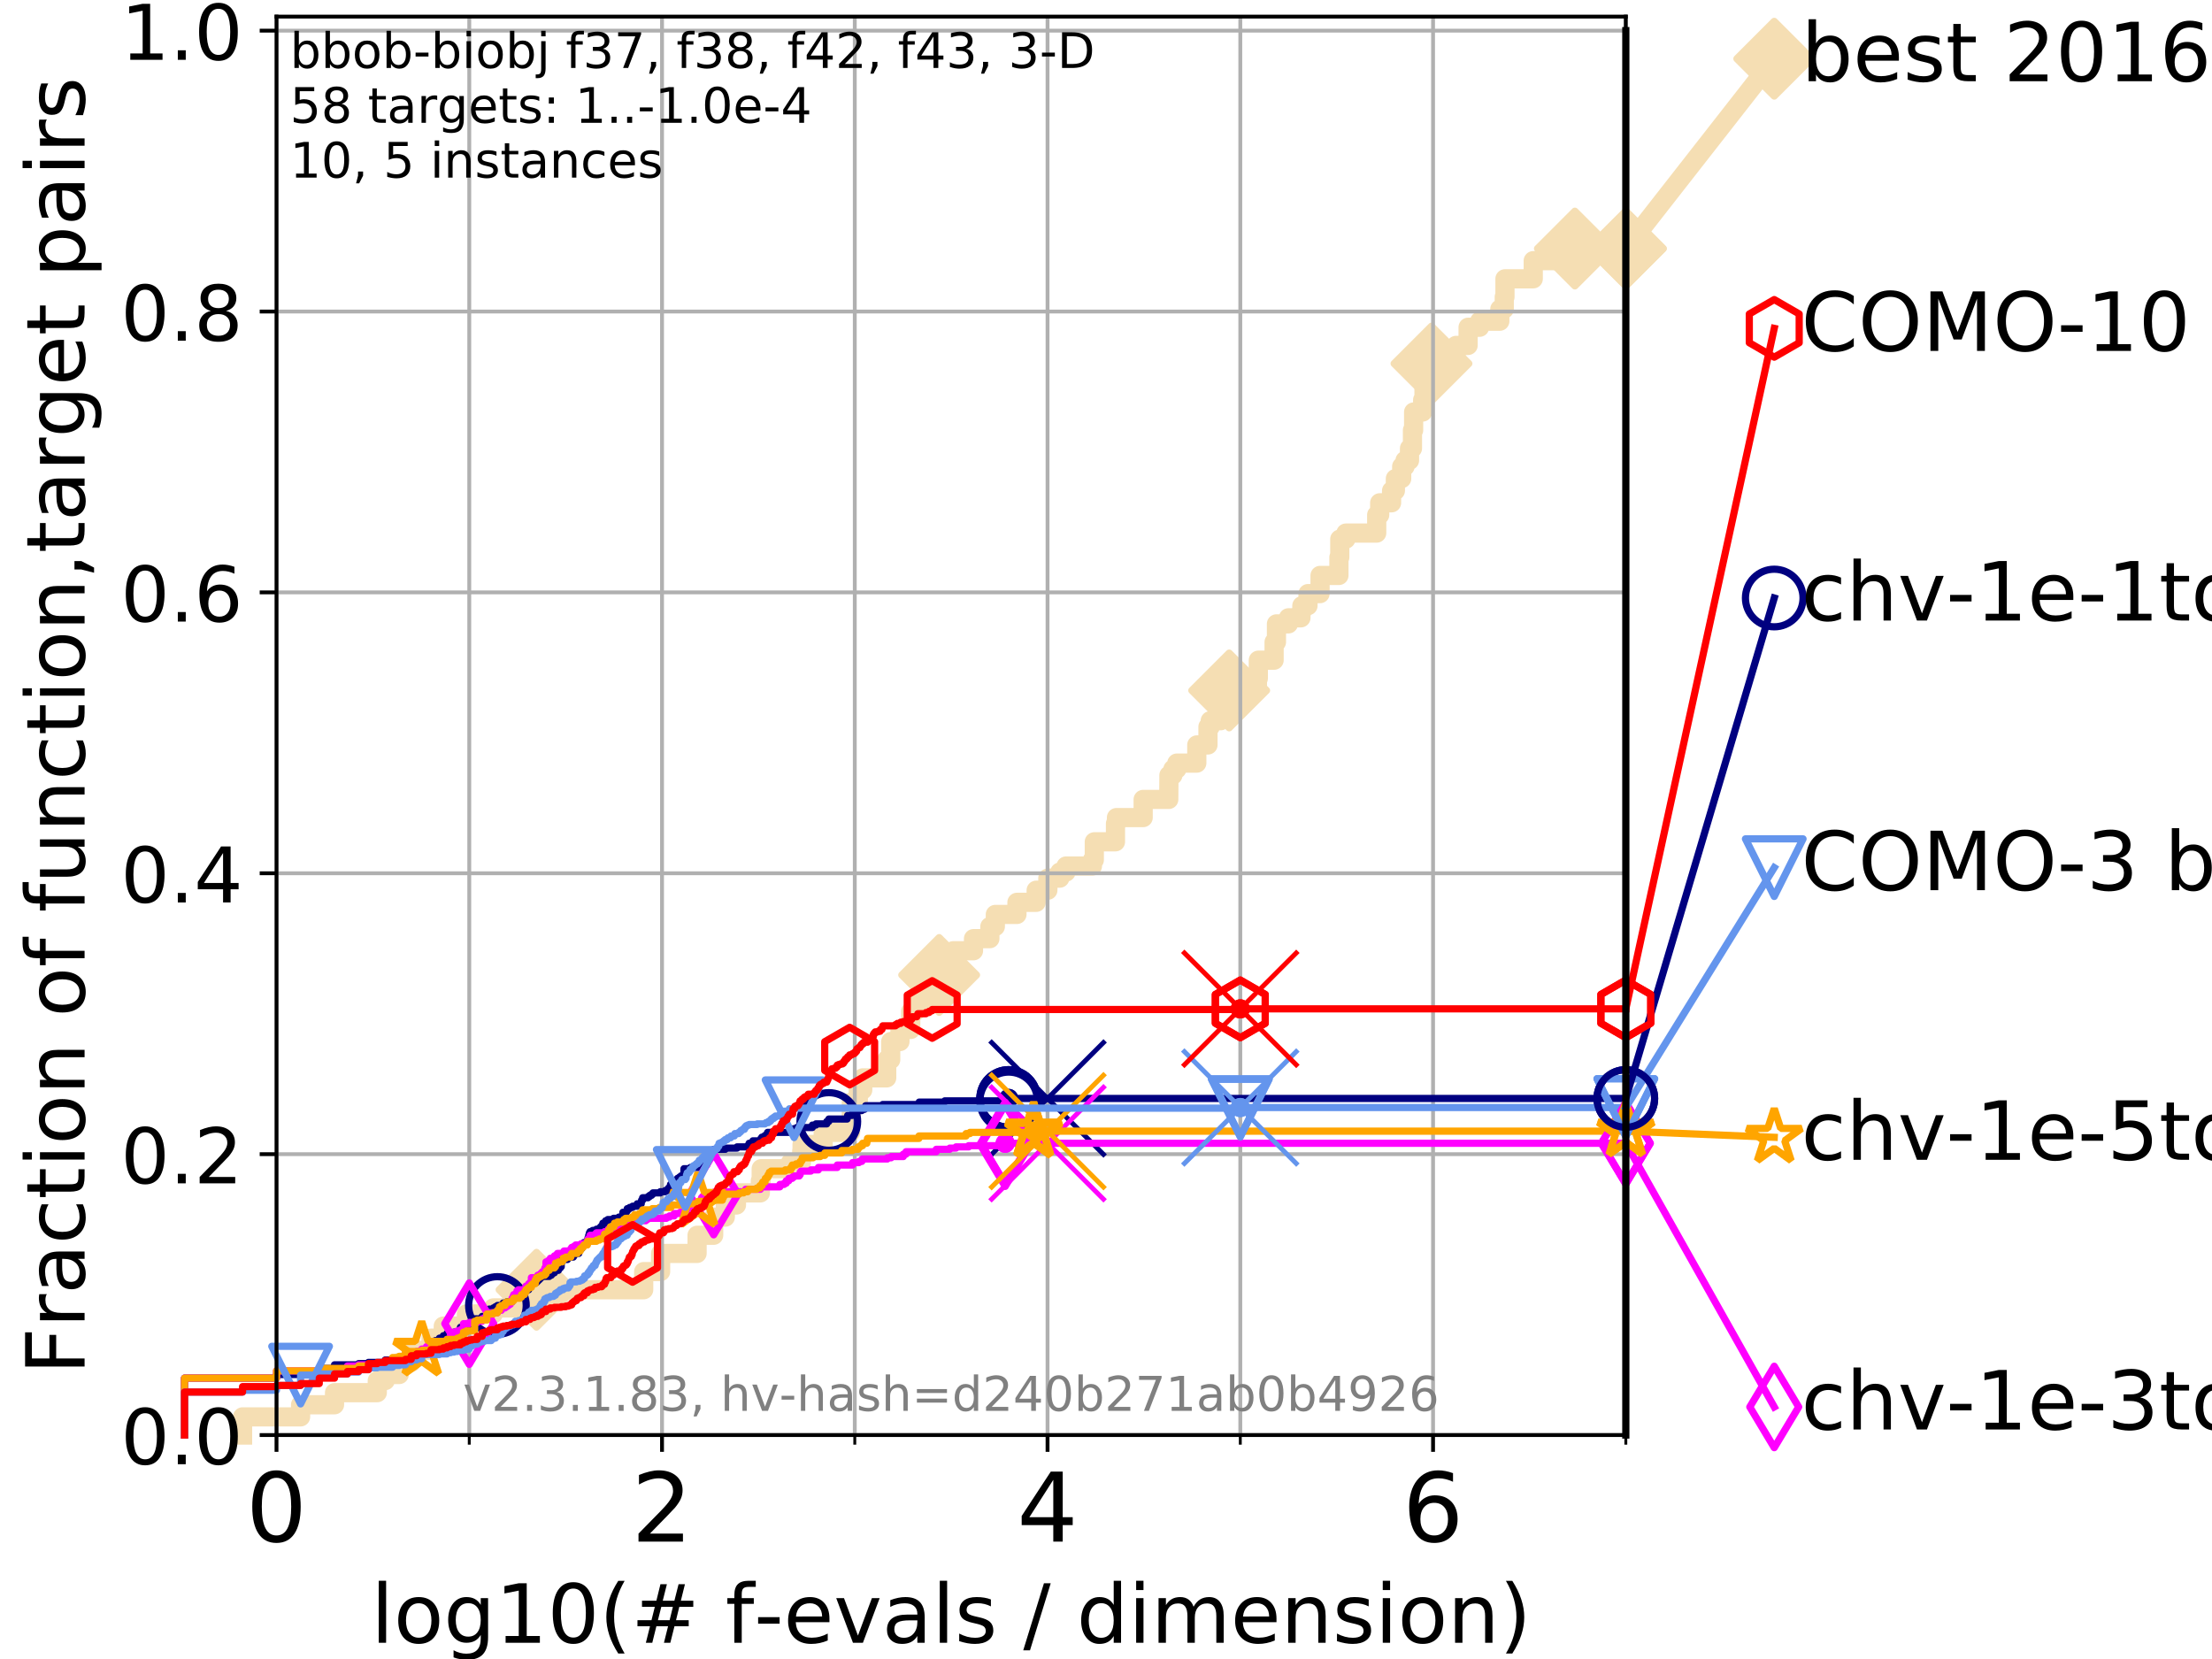 <?xml version="1.0" encoding="utf-8" standalone="no"?>
<!DOCTYPE svg PUBLIC "-//W3C//DTD SVG 1.1//EN"
  "http://www.w3.org/Graphics/SVG/1.1/DTD/svg11.dtd">
<!-- Created with matplotlib (https://matplotlib.org/) -->
<svg height="345.6pt" version="1.1" viewBox="0 0 460.8 345.6" width="460.8pt" xmlns="http://www.w3.org/2000/svg" xmlns:xlink="http://www.w3.org/1999/xlink">
 <defs>
  <style type="text/css">
*{stroke-linecap:butt;stroke-linejoin:round;}
  </style>
 </defs>
 <g id="figure_1">
  <g id="patch_1">
   <path d="M 0 345.6 
L 460.8 345.6 
L 460.8 0 
L 0 0 
z
" style="fill:#ffffff;"/>
  </g>
  <g id="axes_1">
   <g id="patch_2">
    <path d="M 57.6 298.944 
L 338.688 298.944 
L 338.688 3.456 
L 57.6 3.456 
z
" style="fill:#ffffff;"/>
   </g>
   <g id="line2d_1">
    <path d="M 50.529 298.944 
L 50.529 295.161 
L 62.617 295.161 
L 62.617 292.639 
L 69.688 292.639 
L 69.688 290.117 
L 78.596 290.117 
L 78.596 287.595 
L 80.259 287.595 
L 80.259 286.334 
L 83.172 286.334 
L 83.172 283.811 
L 85.667 283.811 
L 85.667 281.289 
L 89.79 281.289 
L 89.79 278.767 
L 92.347 278.767 
L 92.347 276.245 
L 97.164 276.245 
L 97.164 273.723 
L 102.772 273.723 
L 102.772 272.462 
L 109.843 272.462 
L 109.843 271.201 
L 111.506 271.201 
L 111.506 269.94 
L 111.768 269.94 
L 111.768 268.679 
L 134.092 268.679 
L 134.092 264.896 
L 137.618 264.896 
L 137.618 261.113 
L 145.213 261.113 
L 145.213 257.33 
L 148.671 257.33 
L 148.671 253.546 
L 151.097 253.546 
L 151.097 251.024 
L 153.419 251.024 
L 153.419 248.502 
L 158.394 248.502 
L 158.394 245.98 
L 158.573 245.98 
L 158.573 243.458 
L 164.663 243.458 
L 164.663 242.197 
L 166.94 242.197 
L 167.027 239.675 
L 167.082 239.675 
L 167.082 238.414 
L 171.485 238.414 
L 171.485 235.892 
L 177.208 235.892 
L 177.208 233.37 
L 177.342 233.37 
L 177.342 229.587 
L 178.8 229.587 
L 178.8 227.064 
L 179.723 227.064 
L 179.723 224.542 
L 184.718 224.542 
L 184.718 220.759 
L 185.551 220.759 
L 185.551 216.976 
L 187.477 216.976 
L 187.477 214.454 
L 189.722 214.454 
L 189.722 210.671 
L 190.743 210.671 
L 190.743 208.149 
L 192.718 208.149 
L 192.718 205.627 
L 195.644 205.627 
L 195.655 200.583 
L 198.558 200.583 
L 198.558 198.06 
L 202.797 198.06 
L 202.797 195.538 
L 206.209 195.538 
L 206.209 193.016 
L 207.347 193.016 
L 207.347 190.494 
L 211.85 190.494 
L 211.85 187.972 
L 215.854 187.972 
L 215.854 185.45 
L 218.286 185.45 
L 218.286 182.928 
L 220.783 182.928 
L 220.783 181.667 
L 222.077 181.667 
L 222.077 180.406 
L 227.576 180.406 
L 227.576 179.145 
L 227.964 179.145 
L 227.964 175.362 
L 232.373 175.362 
L 232.373 171.578 
L 232.578 171.578 
L 232.578 170.317 
L 238.142 170.317 
L 238.142 166.534 
L 243.474 166.534 
L 243.512 161.49 
L 244.337 161.49 
L 244.337 160.229 
L 245.158 160.229 
L 245.158 158.968 
L 249.313 158.968 
L 249.313 155.185 
L 251.643 155.185 
L 251.643 151.402 
L 252.114 151.402 
L 252.114 150.141 
L 254.283 150.141 
L 254.283 147.619 
L 256.061 147.619 
L 256.061 143.835 
L 261.943 143.835 
L 261.943 141.313 
L 262.13 141.313 
L 262.136 137.53 
L 265.42 137.53 
L 265.42 133.747 
L 265.91 133.747 
L 265.91 129.964 
L 268.401 129.964 
L 268.401 128.703 
L 271.009 128.703 
L 271.009 127.442 
L 271.198 127.442 
L 271.198 126.181 
L 272.479 126.181 
L 272.479 123.659 
L 274.992 123.659 
L 274.992 119.876 
L 278.92 119.876 
L 278.92 116.093 
L 279.1 116.093 
L 279.1 112.309 
L 280.374 112.309 
L 280.374 111.048 
L 286.791 111.048 
L 286.791 107.265 
L 287.415 107.265 
L 287.415 104.743 
L 289.886 104.743 
L 289.893 102.221 
L 290.683 102.221 
L 290.683 99.699 
L 291.997 99.699 
L 291.997 97.177 
L 292.693 97.177 
L 292.693 95.916 
L 293.627 95.916 
L 293.627 93.394 
L 294.242 93.394 
L 294.242 89.611 
L 294.484 89.611 
L 294.484 85.827 
L 296.367 85.827 
L 296.367 83.305 
L 296.645 83.305 
L 296.645 79.522 
L 297.083 79.522 
L 297.083 77 
L 298.203 77 
L 298.203 75.739 
L 302.653 75.739 
L 302.653 74.478 
L 303.321 74.478 
L 303.321 71.956 
L 305.833 71.956 
L 305.833 68.173 
L 308.23 68.173 
L 308.23 66.912 
L 312.439 66.912 
L 312.439 64.39 
L 313.364 64.39 
L 313.364 61.868 
L 313.51 61.868 
L 313.51 58.084 
L 319.402 58.084 
L 319.402 54.301 
L 328.077 54.301 
L 328.077 51.779 
L 338.688 51.779 
L 338.688 51.779 
" style="fill:none;stroke:#f5deb3;stroke-linecap:square;stroke-width:4;"/>
   </g>
   <g id="line2d_2">
    <defs>
     <path d="M 0 7.778 
L 7.778 0 
L 0 -7.778 
L -7.778 0 
z
" id="m14b63ab34c" style="stroke:#f5deb3;stroke-linejoin:miter;stroke-width:1.5;"/>
    </defs>
    <g>
     <use style="fill:#f5deb3;stroke:#f5deb3;stroke-linejoin:miter;stroke-width:1.5;" x="111.768" xlink:href="#m14b63ab34c" y="268.679"/>
     <use style="fill:#f5deb3;stroke:#f5deb3;stroke-linejoin:miter;stroke-width:1.5;" x="195.644" xlink:href="#m14b63ab34c" y="203.105"/>
     <use style="fill:#f5deb3;stroke:#f5deb3;stroke-linejoin:miter;stroke-width:1.5;" x="256.061" xlink:href="#m14b63ab34c" y="143.835"/>
     <use style="fill:#f5deb3;stroke:#f5deb3;stroke-linejoin:miter;stroke-width:1.5;" x="298.203" xlink:href="#m14b63ab34c" y="75.739"/>
     <use style="fill:#f5deb3;stroke:#f5deb3;stroke-linejoin:miter;stroke-width:1.5;" x="328.077" xlink:href="#m14b63ab34c" y="51.779"/>
     <use style="fill:#f5deb3;stroke:#f5deb3;stroke-linejoin:miter;stroke-width:1.5;" x="338.688" xlink:href="#m14b63ab34c" y="51.779"/>
    </g>
   </g>
   <g id="line2d_3">
    <path style="fill:none;stroke:#f5deb3;stroke-linecap:square;stroke-width:4;"/>
    <g/>
   </g>
   <g id="line2d_4">
    <path d="M 338.688 51.779 
L 369.608 12.233 
" style="fill:none;stroke:#f5deb3;stroke-linecap:square;stroke-width:4;"/>
    <g>
     <use style="fill:#f5deb3;stroke:#f5deb3;stroke-linejoin:miter;stroke-width:1.5;" x="338.688" xlink:href="#m14b63ab34c" y="51.779"/>
     <use style="fill:#f5deb3;stroke:#f5deb3;stroke-linejoin:miter;stroke-width:1.5;" x="369.608" xlink:href="#m14b63ab34c" y="12.233"/>
    </g>
   </g>
   <g id="matplotlib.axis_1">
    <g id="xtick_1">
     <g id="line2d_5">
      <path clip-path="url(#pd958151f6e)" d="M 57.6 298.944 
L 57.6 3.456 
" style="fill:none;stroke:#b0b0b0;stroke-linecap:square;stroke-width:0.8;"/>
     </g>
     <g id="line2d_6">
      <defs>
       <path d="M 0 0 
L 0 3.5 
" id="m100d3671bf" style="stroke:#000000;stroke-width:0.8;"/>
      </defs>
      <g>
       <use style="stroke:#000000;stroke-width:0.8;" x="57.6" xlink:href="#m100d3671bf" y="298.944"/>
      </g>
     </g>
     <g id="text_1">
      <!-- 0 -->
      <defs>
       <path d="M 31.781 66.406 
Q 24.172 66.406 20.328 58.906 
Q 16.5 51.422 16.5 36.375 
Q 16.5 21.391 20.328 13.891 
Q 24.172 6.391 31.781 6.391 
Q 39.453 6.391 43.281 13.891 
Q 47.125 21.391 47.125 36.375 
Q 47.125 51.422 43.281 58.906 
Q 39.453 66.406 31.781 66.406 
z
M 31.781 74.219 
Q 44.047 74.219 50.516 64.516 
Q 56.984 54.828 56.984 36.375 
Q 56.984 17.969 50.516 8.266 
Q 44.047 -1.422 31.781 -1.422 
Q 19.531 -1.422 13.062 8.266 
Q 6.594 17.969 6.594 36.375 
Q 6.594 54.828 13.062 64.516 
Q 19.531 74.219 31.781 74.219 
z
" id="DejaVuSans-48"/>
      </defs>
      <g transform="translate(51.237 321.141)scale(0.2 -0.2)">
       <use xlink:href="#DejaVuSans-48"/>
      </g>
     </g>
    </g>
    <g id="xtick_2">
     <g id="line2d_7">
      <path clip-path="url(#pd958151f6e)" d="M 137.911 298.944 
L 137.911 3.456 
" style="fill:none;stroke:#b0b0b0;stroke-linecap:square;stroke-width:0.8;"/>
     </g>
     <g id="line2d_8">
      <g>
       <use style="stroke:#000000;stroke-width:0.8;" x="137.911" xlink:href="#m100d3671bf" y="298.944"/>
      </g>
     </g>
     <g id="text_2">
      <!-- 2 -->
      <defs>
       <path d="M 19.188 8.297 
L 53.609 8.297 
L 53.609 0 
L 7.328 0 
L 7.328 8.297 
Q 12.938 14.109 22.625 23.891 
Q 32.328 33.688 34.812 36.531 
Q 39.547 41.844 41.422 45.531 
Q 43.312 49.219 43.312 52.781 
Q 43.312 58.594 39.234 62.25 
Q 35.156 65.922 28.609 65.922 
Q 23.969 65.922 18.812 64.312 
Q 13.672 62.703 7.812 59.422 
L 7.812 69.391 
Q 13.766 71.781 18.938 73 
Q 24.125 74.219 28.422 74.219 
Q 39.75 74.219 46.484 68.547 
Q 53.219 62.891 53.219 53.422 
Q 53.219 48.922 51.531 44.891 
Q 49.859 40.875 45.406 35.406 
Q 44.188 33.984 37.641 27.219 
Q 31.109 20.453 19.188 8.297 
z
" id="DejaVuSans-50"/>
      </defs>
      <g transform="translate(131.548 321.141)scale(0.2 -0.2)">
       <use xlink:href="#DejaVuSans-50"/>
      </g>
     </g>
    </g>
    <g id="xtick_3">
     <g id="line2d_9">
      <path clip-path="url(#pd958151f6e)" d="M 218.222 298.944 
L 218.222 3.456 
" style="fill:none;stroke:#b0b0b0;stroke-linecap:square;stroke-width:0.8;"/>
     </g>
     <g id="line2d_10">
      <g>
       <use style="stroke:#000000;stroke-width:0.8;" x="218.222" xlink:href="#m100d3671bf" y="298.944"/>
      </g>
     </g>
     <g id="text_3">
      <!-- 4 -->
      <defs>
       <path d="M 37.797 64.312 
L 12.891 25.391 
L 37.797 25.391 
z
M 35.203 72.906 
L 47.609 72.906 
L 47.609 25.391 
L 58.016 25.391 
L 58.016 17.188 
L 47.609 17.188 
L 47.609 0 
L 37.797 0 
L 37.797 17.188 
L 4.891 17.188 
L 4.891 26.703 
z
" id="DejaVuSans-52"/>
      </defs>
      <g transform="translate(211.859 321.141)scale(0.2 -0.2)">
       <use xlink:href="#DejaVuSans-52"/>
      </g>
     </g>
    </g>
    <g id="xtick_4">
     <g id="line2d_11">
      <path clip-path="url(#pd958151f6e)" d="M 298.533 298.944 
L 298.533 3.456 
" style="fill:none;stroke:#b0b0b0;stroke-linecap:square;stroke-width:0.8;"/>
     </g>
     <g id="line2d_12">
      <g>
       <use style="stroke:#000000;stroke-width:0.8;" x="298.533" xlink:href="#m100d3671bf" y="298.944"/>
      </g>
     </g>
     <g id="text_4">
      <!-- 6 -->
      <defs>
       <path d="M 33.016 40.375 
Q 26.375 40.375 22.484 35.828 
Q 18.609 31.297 18.609 23.391 
Q 18.609 15.531 22.484 10.953 
Q 26.375 6.391 33.016 6.391 
Q 39.656 6.391 43.531 10.953 
Q 47.406 15.531 47.406 23.391 
Q 47.406 31.297 43.531 35.828 
Q 39.656 40.375 33.016 40.375 
z
M 52.594 71.297 
L 52.594 62.312 
Q 48.875 64.062 45.094 64.984 
Q 41.312 65.922 37.594 65.922 
Q 27.828 65.922 22.672 59.328 
Q 17.531 52.734 16.797 39.406 
Q 19.672 43.656 24.016 45.922 
Q 28.375 48.188 33.594 48.188 
Q 44.578 48.188 50.953 41.516 
Q 57.328 34.859 57.328 23.391 
Q 57.328 12.156 50.688 5.359 
Q 44.047 -1.422 33.016 -1.422 
Q 20.359 -1.422 13.672 8.266 
Q 6.984 17.969 6.984 36.375 
Q 6.984 53.656 15.188 63.938 
Q 23.391 74.219 37.203 74.219 
Q 40.922 74.219 44.703 73.484 
Q 48.484 72.75 52.594 71.297 
z
" id="DejaVuSans-54"/>
      </defs>
      <g transform="translate(292.17 321.141)scale(0.2 -0.2)">
       <use xlink:href="#DejaVuSans-54"/>
      </g>
     </g>
    </g>
    <g id="xtick_5">
     <g id="line2d_13">
      <path clip-path="url(#pd958151f6e)" d="M 97.755 298.944 
L 97.755 3.456 
" style="fill:none;stroke:#b0b0b0;stroke-linecap:square;stroke-width:0.8;"/>
     </g>
     <g id="line2d_14">
      <defs>
       <path d="M 0 0 
L 0 2 
" id="m51a9ef4dde" style="stroke:#000000;stroke-width:0.6;"/>
      </defs>
      <g>
       <use style="stroke:#000000;stroke-width:0.6;" x="97.755" xlink:href="#m51a9ef4dde" y="298.944"/>
      </g>
     </g>
    </g>
    <g id="xtick_6">
     <g id="line2d_15">
      <path clip-path="url(#pd958151f6e)" d="M 178.066 298.944 
L 178.066 3.456 
" style="fill:none;stroke:#b0b0b0;stroke-linecap:square;stroke-width:0.8;"/>
     </g>
     <g id="line2d_16">
      <g>
       <use style="stroke:#000000;stroke-width:0.6;" x="178.066" xlink:href="#m51a9ef4dde" y="298.944"/>
      </g>
     </g>
    </g>
    <g id="xtick_7">
     <g id="line2d_17">
      <path clip-path="url(#pd958151f6e)" d="M 258.377 298.944 
L 258.377 3.456 
" style="fill:none;stroke:#b0b0b0;stroke-linecap:square;stroke-width:0.8;"/>
     </g>
     <g id="line2d_18">
      <g>
       <use style="stroke:#000000;stroke-width:0.6;" x="258.377" xlink:href="#m51a9ef4dde" y="298.944"/>
      </g>
     </g>
    </g>
    <g id="xtick_8">
     <g id="line2d_19">
      <path clip-path="url(#pd958151f6e)" d="M 338.688 298.944 
L 338.688 3.456 
" style="fill:none;stroke:#b0b0b0;stroke-linecap:square;stroke-width:0.8;"/>
     </g>
     <g id="line2d_20">
      <g>
       <use style="stroke:#000000;stroke-width:0.6;" x="338.688" xlink:href="#m51a9ef4dde" y="298.944"/>
      </g>
     </g>
    </g>
    <g id="text_5">
     <!-- log10(# f-evals / dimension) -->
     <defs>
      <path d="M 9.422 75.984 
L 18.406 75.984 
L 18.406 0 
L 9.422 0 
z
" id="DejaVuSans-108"/>
      <path d="M 30.609 48.391 
Q 23.391 48.391 19.188 42.75 
Q 14.984 37.109 14.984 27.297 
Q 14.984 17.484 19.156 11.844 
Q 23.344 6.203 30.609 6.203 
Q 37.797 6.203 41.984 11.859 
Q 46.188 17.531 46.188 27.297 
Q 46.188 37.016 41.984 42.703 
Q 37.797 48.391 30.609 48.391 
z
M 30.609 56 
Q 42.328 56 49.016 48.375 
Q 55.719 40.766 55.719 27.297 
Q 55.719 13.875 49.016 6.219 
Q 42.328 -1.422 30.609 -1.422 
Q 18.844 -1.422 12.172 6.219 
Q 5.516 13.875 5.516 27.297 
Q 5.516 40.766 12.172 48.375 
Q 18.844 56 30.609 56 
z
" id="DejaVuSans-111"/>
      <path d="M 45.406 27.984 
Q 45.406 37.75 41.375 43.109 
Q 37.359 48.484 30.078 48.484 
Q 22.859 48.484 18.828 43.109 
Q 14.797 37.75 14.797 27.984 
Q 14.797 18.266 18.828 12.891 
Q 22.859 7.516 30.078 7.516 
Q 37.359 7.516 41.375 12.891 
Q 45.406 18.266 45.406 27.984 
z
M 54.391 6.781 
Q 54.391 -7.172 48.188 -13.984 
Q 42 -20.797 29.203 -20.797 
Q 24.469 -20.797 20.266 -20.094 
Q 16.062 -19.391 12.109 -17.922 
L 12.109 -9.188 
Q 16.062 -11.328 19.922 -12.344 
Q 23.781 -13.375 27.781 -13.375 
Q 36.625 -13.375 41.016 -8.766 
Q 45.406 -4.156 45.406 5.172 
L 45.406 9.625 
Q 42.625 4.781 38.281 2.391 
Q 33.938 0 27.875 0 
Q 17.828 0 11.672 7.656 
Q 5.516 15.328 5.516 27.984 
Q 5.516 40.672 11.672 48.328 
Q 17.828 56 27.875 56 
Q 33.938 56 38.281 53.609 
Q 42.625 51.219 45.406 46.391 
L 45.406 54.688 
L 54.391 54.688 
z
" id="DejaVuSans-103"/>
      <path d="M 12.406 8.297 
L 28.516 8.297 
L 28.516 63.922 
L 10.984 60.406 
L 10.984 69.391 
L 28.422 72.906 
L 38.281 72.906 
L 38.281 8.297 
L 54.391 8.297 
L 54.391 0 
L 12.406 0 
z
" id="DejaVuSans-49"/>
      <path d="M 31 75.875 
Q 24.469 64.656 21.281 53.656 
Q 18.109 42.672 18.109 31.391 
Q 18.109 20.125 21.312 9.062 
Q 24.516 -2 31 -13.188 
L 23.188 -13.188 
Q 15.875 -1.703 12.234 9.375 
Q 8.594 20.453 8.594 31.391 
Q 8.594 42.281 12.203 53.312 
Q 15.828 64.359 23.188 75.875 
z
" id="DejaVuSans-40"/>
      <path d="M 51.125 44 
L 36.922 44 
L 32.812 27.688 
L 47.125 27.688 
z
M 43.797 71.781 
L 38.719 51.516 
L 52.984 51.516 
L 58.109 71.781 
L 65.922 71.781 
L 60.891 51.516 
L 76.125 51.516 
L 76.125 44 
L 58.984 44 
L 54.984 27.688 
L 70.516 27.688 
L 70.516 20.219 
L 53.078 20.219 
L 48 0 
L 40.188 0 
L 45.219 20.219 
L 30.906 20.219 
L 25.875 0 
L 18.016 0 
L 23.094 20.219 
L 7.719 20.219 
L 7.719 27.688 
L 24.906 27.688 
L 29 44 
L 13.281 44 
L 13.281 51.516 
L 30.906 51.516 
L 35.891 71.781 
z
" id="DejaVuSans-35"/>
      <path id="DejaVuSans-32"/>
      <path d="M 37.109 75.984 
L 37.109 68.5 
L 28.516 68.5 
Q 23.688 68.5 21.797 66.547 
Q 19.922 64.594 19.922 59.516 
L 19.922 54.688 
L 34.719 54.688 
L 34.719 47.703 
L 19.922 47.703 
L 19.922 0 
L 10.891 0 
L 10.891 47.703 
L 2.297 47.703 
L 2.297 54.688 
L 10.891 54.688 
L 10.891 58.5 
Q 10.891 67.625 15.141 71.797 
Q 19.391 75.984 28.609 75.984 
z
" id="DejaVuSans-102"/>
      <path d="M 4.891 31.391 
L 31.203 31.391 
L 31.203 23.391 
L 4.891 23.391 
z
" id="DejaVuSans-45"/>
      <path d="M 56.203 29.594 
L 56.203 25.203 
L 14.891 25.203 
Q 15.484 15.922 20.484 11.062 
Q 25.484 6.203 34.422 6.203 
Q 39.594 6.203 44.453 7.469 
Q 49.312 8.734 54.109 11.281 
L 54.109 2.781 
Q 49.266 0.734 44.188 -0.344 
Q 39.109 -1.422 33.891 -1.422 
Q 20.797 -1.422 13.156 6.188 
Q 5.516 13.812 5.516 26.812 
Q 5.516 40.234 12.766 48.109 
Q 20.016 56 32.328 56 
Q 43.359 56 49.781 48.891 
Q 56.203 41.797 56.203 29.594 
z
M 47.219 32.234 
Q 47.125 39.594 43.094 43.984 
Q 39.062 48.391 32.422 48.391 
Q 24.906 48.391 20.391 44.141 
Q 15.875 39.891 15.188 32.172 
z
" id="DejaVuSans-101"/>
      <path d="M 2.984 54.688 
L 12.5 54.688 
L 29.594 8.797 
L 46.688 54.688 
L 56.203 54.688 
L 35.688 0 
L 23.484 0 
z
" id="DejaVuSans-118"/>
      <path d="M 34.281 27.484 
Q 23.391 27.484 19.188 25 
Q 14.984 22.516 14.984 16.5 
Q 14.984 11.719 18.141 8.906 
Q 21.297 6.109 26.703 6.109 
Q 34.188 6.109 38.703 11.406 
Q 43.219 16.703 43.219 25.484 
L 43.219 27.484 
z
M 52.203 31.203 
L 52.203 0 
L 43.219 0 
L 43.219 8.297 
Q 40.141 3.328 35.547 0.953 
Q 30.953 -1.422 24.312 -1.422 
Q 15.922 -1.422 10.953 3.297 
Q 6 8.016 6 15.922 
Q 6 25.141 12.172 29.828 
Q 18.359 34.516 30.609 34.516 
L 43.219 34.516 
L 43.219 35.406 
Q 43.219 41.609 39.141 45 
Q 35.062 48.391 27.688 48.391 
Q 23 48.391 18.547 47.266 
Q 14.109 46.141 10.016 43.891 
L 10.016 52.203 
Q 14.938 54.109 19.578 55.047 
Q 24.219 56 28.609 56 
Q 40.484 56 46.344 49.844 
Q 52.203 43.703 52.203 31.203 
z
" id="DejaVuSans-97"/>
      <path d="M 44.281 53.078 
L 44.281 44.578 
Q 40.484 46.531 36.375 47.5 
Q 32.281 48.484 27.875 48.484 
Q 21.188 48.484 17.844 46.438 
Q 14.5 44.391 14.5 40.281 
Q 14.5 37.156 16.891 35.375 
Q 19.281 33.594 26.516 31.984 
L 29.594 31.297 
Q 39.156 29.25 43.188 25.516 
Q 47.219 21.781 47.219 15.094 
Q 47.219 7.469 41.188 3.016 
Q 35.156 -1.422 24.609 -1.422 
Q 20.219 -1.422 15.453 -0.562 
Q 10.688 0.297 5.422 2 
L 5.422 11.281 
Q 10.406 8.688 15.234 7.391 
Q 20.062 6.109 24.812 6.109 
Q 31.156 6.109 34.562 8.281 
Q 37.984 10.453 37.984 14.406 
Q 37.984 18.062 35.516 20.016 
Q 33.062 21.969 24.703 23.781 
L 21.578 24.516 
Q 13.234 26.266 9.516 29.906 
Q 5.812 33.547 5.812 39.891 
Q 5.812 47.609 11.281 51.797 
Q 16.75 56 26.812 56 
Q 31.781 56 36.172 55.266 
Q 40.578 54.547 44.281 53.078 
z
" id="DejaVuSans-115"/>
      <path d="M 25.391 72.906 
L 33.688 72.906 
L 8.297 -9.281 
L 0 -9.281 
z
" id="DejaVuSans-47"/>
      <path d="M 45.406 46.391 
L 45.406 75.984 
L 54.391 75.984 
L 54.391 0 
L 45.406 0 
L 45.406 8.203 
Q 42.578 3.328 38.25 0.953 
Q 33.938 -1.422 27.875 -1.422 
Q 17.969 -1.422 11.734 6.484 
Q 5.516 14.406 5.516 27.297 
Q 5.516 40.188 11.734 48.094 
Q 17.969 56 27.875 56 
Q 33.938 56 38.25 53.625 
Q 42.578 51.266 45.406 46.391 
z
M 14.797 27.297 
Q 14.797 17.391 18.875 11.75 
Q 22.953 6.109 30.078 6.109 
Q 37.203 6.109 41.297 11.75 
Q 45.406 17.391 45.406 27.297 
Q 45.406 37.203 41.297 42.844 
Q 37.203 48.484 30.078 48.484 
Q 22.953 48.484 18.875 42.844 
Q 14.797 37.203 14.797 27.297 
z
" id="DejaVuSans-100"/>
      <path d="M 9.422 54.688 
L 18.406 54.688 
L 18.406 0 
L 9.422 0 
z
M 9.422 75.984 
L 18.406 75.984 
L 18.406 64.594 
L 9.422 64.594 
z
" id="DejaVuSans-105"/>
      <path d="M 52 44.188 
Q 55.375 50.25 60.062 53.125 
Q 64.75 56 71.094 56 
Q 79.641 56 84.281 50.016 
Q 88.922 44.047 88.922 33.016 
L 88.922 0 
L 79.891 0 
L 79.891 32.719 
Q 79.891 40.578 77.094 44.375 
Q 74.312 48.188 68.609 48.188 
Q 61.625 48.188 57.562 43.547 
Q 53.516 38.922 53.516 30.906 
L 53.516 0 
L 44.484 0 
L 44.484 32.719 
Q 44.484 40.625 41.703 44.406 
Q 38.922 48.188 33.109 48.188 
Q 26.219 48.188 22.156 43.531 
Q 18.109 38.875 18.109 30.906 
L 18.109 0 
L 9.078 0 
L 9.078 54.688 
L 18.109 54.688 
L 18.109 46.188 
Q 21.188 51.219 25.484 53.609 
Q 29.781 56 35.688 56 
Q 41.656 56 45.828 52.969 
Q 50 49.953 52 44.188 
z
" id="DejaVuSans-109"/>
      <path d="M 54.891 33.016 
L 54.891 0 
L 45.906 0 
L 45.906 32.719 
Q 45.906 40.484 42.875 44.328 
Q 39.844 48.188 33.797 48.188 
Q 26.516 48.188 22.312 43.547 
Q 18.109 38.922 18.109 30.906 
L 18.109 0 
L 9.078 0 
L 9.078 54.688 
L 18.109 54.688 
L 18.109 46.188 
Q 21.344 51.125 25.703 53.562 
Q 30.078 56 35.797 56 
Q 45.219 56 50.047 50.172 
Q 54.891 44.344 54.891 33.016 
z
" id="DejaVuSans-110"/>
      <path d="M 8.016 75.875 
L 15.828 75.875 
Q 23.141 64.359 26.781 53.312 
Q 30.422 42.281 30.422 31.391 
Q 30.422 20.453 26.781 9.375 
Q 23.141 -1.703 15.828 -13.188 
L 8.016 -13.188 
Q 14.5 -2 17.703 9.062 
Q 20.906 20.125 20.906 31.391 
Q 20.906 42.672 17.703 53.656 
Q 14.5 64.656 8.016 75.875 
z
" id="DejaVuSans-41"/>
     </defs>
     <g transform="translate(77.303 342.218)scale(0.17 -0.17)">
      <use xlink:href="#DejaVuSans-108"/>
      <use x="27.783" xlink:href="#DejaVuSans-111"/>
      <use x="88.965" xlink:href="#DejaVuSans-103"/>
      <use x="152.441" xlink:href="#DejaVuSans-49"/>
      <use x="216.064" xlink:href="#DejaVuSans-48"/>
      <use x="279.688" xlink:href="#DejaVuSans-40"/>
      <use x="318.701" xlink:href="#DejaVuSans-35"/>
      <use x="402.49" xlink:href="#DejaVuSans-32"/>
      <use x="434.277" xlink:href="#DejaVuSans-102"/>
      <use x="469.404" xlink:href="#DejaVuSans-45"/>
      <use x="505.488" xlink:href="#DejaVuSans-101"/>
      <use x="567.012" xlink:href="#DejaVuSans-118"/>
      <use x="626.191" xlink:href="#DejaVuSans-97"/>
      <use x="687.471" xlink:href="#DejaVuSans-108"/>
      <use x="715.254" xlink:href="#DejaVuSans-115"/>
      <use x="767.354" xlink:href="#DejaVuSans-32"/>
      <use x="799.141" xlink:href="#DejaVuSans-47"/>
      <use x="832.832" xlink:href="#DejaVuSans-32"/>
      <use x="864.619" xlink:href="#DejaVuSans-100"/>
      <use x="928.096" xlink:href="#DejaVuSans-105"/>
      <use x="955.879" xlink:href="#DejaVuSans-109"/>
      <use x="1053.291" xlink:href="#DejaVuSans-101"/>
      <use x="1114.814" xlink:href="#DejaVuSans-110"/>
      <use x="1178.193" xlink:href="#DejaVuSans-115"/>
      <use x="1230.293" xlink:href="#DejaVuSans-105"/>
      <use x="1258.076" xlink:href="#DejaVuSans-111"/>
      <use x="1319.258" xlink:href="#DejaVuSans-110"/>
      <use x="1382.637" xlink:href="#DejaVuSans-41"/>
     </g>
    </g>
   </g>
   <g id="matplotlib.axis_2">
    <g id="ytick_1">
     <g id="line2d_21">
      <path clip-path="url(#pd958151f6e)" d="M 57.6 298.944 
L 338.688 298.944 
" style="fill:none;stroke:#b0b0b0;stroke-linecap:square;stroke-width:0.8;"/>
     </g>
     <g id="line2d_22">
      <defs>
       <path d="M 0 0 
L -3.5 0 
" id="me5ee99c9c7" style="stroke:#000000;stroke-width:0.8;"/>
      </defs>
      <g>
       <use style="stroke:#000000;stroke-width:0.8;" x="57.6" xlink:href="#me5ee99c9c7" y="298.944"/>
      </g>
     </g>
     <g id="text_6">
      <!-- 0.0 -->
      <defs>
       <path d="M 10.688 12.406 
L 21 12.406 
L 21 0 
L 10.688 0 
z
" id="DejaVuSans-46"/>
      </defs>
      <g transform="translate(25.155 305.023)scale(0.16 -0.16)">
       <use xlink:href="#DejaVuSans-48"/>
       <use x="63.623" xlink:href="#DejaVuSans-46"/>
       <use x="95.41" xlink:href="#DejaVuSans-48"/>
      </g>
     </g>
    </g>
    <g id="ytick_2">
     <g id="line2d_23">
      <path clip-path="url(#pd958151f6e)" d="M 57.6 240.432 
L 338.688 240.432 
" style="fill:none;stroke:#b0b0b0;stroke-linecap:square;stroke-width:0.8;"/>
     </g>
     <g id="line2d_24">
      <g>
       <use style="stroke:#000000;stroke-width:0.8;" x="57.6" xlink:href="#me5ee99c9c7" y="240.432"/>
      </g>
     </g>
     <g id="text_7">
      <!-- 0.2 -->
      <g transform="translate(25.155 246.51)scale(0.16 -0.16)">
       <use xlink:href="#DejaVuSans-48"/>
       <use x="63.623" xlink:href="#DejaVuSans-46"/>
       <use x="95.41" xlink:href="#DejaVuSans-50"/>
      </g>
     </g>
    </g>
    <g id="ytick_3">
     <g id="line2d_25">
      <path clip-path="url(#pd958151f6e)" d="M 57.6 181.919 
L 338.688 181.919 
" style="fill:none;stroke:#b0b0b0;stroke-linecap:square;stroke-width:0.8;"/>
     </g>
     <g id="line2d_26">
      <g>
       <use style="stroke:#000000;stroke-width:0.8;" x="57.6" xlink:href="#me5ee99c9c7" y="181.919"/>
      </g>
     </g>
     <g id="text_8">
      <!-- 0.4 -->
      <g transform="translate(25.155 187.998)scale(0.16 -0.16)">
       <use xlink:href="#DejaVuSans-48"/>
       <use x="63.623" xlink:href="#DejaVuSans-46"/>
       <use x="95.41" xlink:href="#DejaVuSans-52"/>
      </g>
     </g>
    </g>
    <g id="ytick_4">
     <g id="line2d_27">
      <path clip-path="url(#pd958151f6e)" d="M 57.6 123.407 
L 338.688 123.407 
" style="fill:none;stroke:#b0b0b0;stroke-linecap:square;stroke-width:0.8;"/>
     </g>
     <g id="line2d_28">
      <g>
       <use style="stroke:#000000;stroke-width:0.8;" x="57.6" xlink:href="#me5ee99c9c7" y="123.407"/>
      </g>
     </g>
     <g id="text_9">
      <!-- 0.6 -->
      <g transform="translate(25.155 129.485)scale(0.16 -0.16)">
       <use xlink:href="#DejaVuSans-48"/>
       <use x="63.623" xlink:href="#DejaVuSans-46"/>
       <use x="95.41" xlink:href="#DejaVuSans-54"/>
      </g>
     </g>
    </g>
    <g id="ytick_5">
     <g id="line2d_29">
      <path clip-path="url(#pd958151f6e)" d="M 57.6 64.894 
L 338.688 64.894 
" style="fill:none;stroke:#b0b0b0;stroke-linecap:square;stroke-width:0.8;"/>
     </g>
     <g id="line2d_30">
      <g>
       <use style="stroke:#000000;stroke-width:0.8;" x="57.6" xlink:href="#me5ee99c9c7" y="64.894"/>
      </g>
     </g>
     <g id="text_10">
      <!-- 0.8 -->
      <defs>
       <path d="M 31.781 34.625 
Q 24.75 34.625 20.719 30.859 
Q 16.703 27.094 16.703 20.516 
Q 16.703 13.922 20.719 10.156 
Q 24.75 6.391 31.781 6.391 
Q 38.812 6.391 42.859 10.172 
Q 46.922 13.969 46.922 20.516 
Q 46.922 27.094 42.891 30.859 
Q 38.875 34.625 31.781 34.625 
z
M 21.922 38.812 
Q 15.578 40.375 12.031 44.719 
Q 8.5 49.078 8.5 55.328 
Q 8.5 64.062 14.719 69.141 
Q 20.953 74.219 31.781 74.219 
Q 42.672 74.219 48.875 69.141 
Q 55.078 64.062 55.078 55.328 
Q 55.078 49.078 51.531 44.719 
Q 48 40.375 41.703 38.812 
Q 48.828 37.156 52.797 32.312 
Q 56.781 27.484 56.781 20.516 
Q 56.781 9.906 50.312 4.234 
Q 43.844 -1.422 31.781 -1.422 
Q 19.734 -1.422 13.25 4.234 
Q 6.781 9.906 6.781 20.516 
Q 6.781 27.484 10.781 32.312 
Q 14.797 37.156 21.922 38.812 
z
M 18.312 54.391 
Q 18.312 48.734 21.844 45.562 
Q 25.391 42.391 31.781 42.391 
Q 38.141 42.391 41.719 45.562 
Q 45.312 48.734 45.312 54.391 
Q 45.312 60.062 41.719 63.234 
Q 38.141 66.406 31.781 66.406 
Q 25.391 66.406 21.844 63.234 
Q 18.312 60.062 18.312 54.391 
z
" id="DejaVuSans-56"/>
      </defs>
      <g transform="translate(25.155 70.973)scale(0.16 -0.16)">
       <use xlink:href="#DejaVuSans-48"/>
       <use x="63.623" xlink:href="#DejaVuSans-46"/>
       <use x="95.41" xlink:href="#DejaVuSans-56"/>
      </g>
     </g>
    </g>
    <g id="ytick_6">
     <g id="line2d_31">
      <path clip-path="url(#pd958151f6e)" d="M 57.6 6.382 
L 338.688 6.382 
" style="fill:none;stroke:#b0b0b0;stroke-linecap:square;stroke-width:0.8;"/>
     </g>
     <g id="line2d_32">
      <g>
       <use style="stroke:#000000;stroke-width:0.8;" x="57.6" xlink:href="#me5ee99c9c7" y="6.382"/>
      </g>
     </g>
     <g id="text_11">
      <!-- 1.0 -->
      <g transform="translate(25.155 12.46)scale(0.16 -0.16)">
       <use xlink:href="#DejaVuSans-49"/>
       <use x="63.623" xlink:href="#DejaVuSans-46"/>
       <use x="95.41" xlink:href="#DejaVuSans-48"/>
      </g>
     </g>
    </g>
    <g id="text_12">
     <!-- Fraction of function,target pairs -->
     <defs>
      <path d="M 9.812 72.906 
L 51.703 72.906 
L 51.703 64.594 
L 19.672 64.594 
L 19.672 43.109 
L 48.578 43.109 
L 48.578 34.812 
L 19.672 34.812 
L 19.672 0 
L 9.812 0 
z
" id="DejaVuSans-70"/>
      <path d="M 41.109 46.297 
Q 39.594 47.172 37.812 47.578 
Q 36.031 48 33.891 48 
Q 26.266 48 22.188 43.047 
Q 18.109 38.094 18.109 28.812 
L 18.109 0 
L 9.078 0 
L 9.078 54.688 
L 18.109 54.688 
L 18.109 46.188 
Q 20.953 51.172 25.484 53.578 
Q 30.031 56 36.531 56 
Q 37.453 56 38.578 55.875 
Q 39.703 55.766 41.062 55.516 
z
" id="DejaVuSans-114"/>
      <path d="M 48.781 52.594 
L 48.781 44.188 
Q 44.969 46.297 41.141 47.344 
Q 37.312 48.391 33.406 48.391 
Q 24.656 48.391 19.812 42.844 
Q 14.984 37.312 14.984 27.297 
Q 14.984 17.281 19.812 11.734 
Q 24.656 6.203 33.406 6.203 
Q 37.312 6.203 41.141 7.25 
Q 44.969 8.297 48.781 10.406 
L 48.781 2.094 
Q 45.016 0.344 40.984 -0.531 
Q 36.969 -1.422 32.422 -1.422 
Q 20.062 -1.422 12.781 6.344 
Q 5.516 14.109 5.516 27.297 
Q 5.516 40.672 12.859 48.328 
Q 20.219 56 33.016 56 
Q 37.156 56 41.109 55.141 
Q 45.062 54.297 48.781 52.594 
z
" id="DejaVuSans-99"/>
      <path d="M 18.312 70.219 
L 18.312 54.688 
L 36.812 54.688 
L 36.812 47.703 
L 18.312 47.703 
L 18.312 18.016 
Q 18.312 11.328 20.141 9.422 
Q 21.969 7.516 27.594 7.516 
L 36.812 7.516 
L 36.812 0 
L 27.594 0 
Q 17.188 0 13.234 3.875 
Q 9.281 7.766 9.281 18.016 
L 9.281 47.703 
L 2.688 47.703 
L 2.688 54.688 
L 9.281 54.688 
L 9.281 70.219 
z
" id="DejaVuSans-116"/>
      <path d="M 8.5 21.578 
L 8.5 54.688 
L 17.484 54.688 
L 17.484 21.922 
Q 17.484 14.156 20.5 10.266 
Q 23.531 6.391 29.594 6.391 
Q 36.859 6.391 41.078 11.031 
Q 45.312 15.672 45.312 23.688 
L 45.312 54.688 
L 54.297 54.688 
L 54.297 0 
L 45.312 0 
L 45.312 8.406 
Q 42.047 3.422 37.719 1 
Q 33.406 -1.422 27.688 -1.422 
Q 18.266 -1.422 13.375 4.438 
Q 8.5 10.297 8.5 21.578 
z
M 31.109 56 
z
" id="DejaVuSans-117"/>
      <path d="M 11.719 12.406 
L 22.016 12.406 
L 22.016 4 
L 14.016 -11.625 
L 7.719 -11.625 
L 11.719 4 
z
" id="DejaVuSans-44"/>
      <path d="M 18.109 8.203 
L 18.109 -20.797 
L 9.078 -20.797 
L 9.078 54.688 
L 18.109 54.688 
L 18.109 46.391 
Q 20.953 51.266 25.266 53.625 
Q 29.594 56 35.594 56 
Q 45.562 56 51.781 48.094 
Q 58.016 40.188 58.016 27.297 
Q 58.016 14.406 51.781 6.484 
Q 45.562 -1.422 35.594 -1.422 
Q 29.594 -1.422 25.266 0.953 
Q 20.953 3.328 18.109 8.203 
z
M 48.688 27.297 
Q 48.688 37.203 44.609 42.844 
Q 40.531 48.484 33.406 48.484 
Q 26.266 48.484 22.188 42.844 
Q 18.109 37.203 18.109 27.297 
Q 18.109 17.391 22.188 11.75 
Q 26.266 6.109 33.406 6.109 
Q 40.531 6.109 44.609 11.75 
Q 48.688 17.391 48.688 27.297 
z
" id="DejaVuSans-112"/>
     </defs>
     <g transform="translate(17.62 286.339)rotate(-90)scale(0.17 -0.17)">
      <use xlink:href="#DejaVuSans-70"/>
      <use x="57.41" xlink:href="#DejaVuSans-114"/>
      <use x="98.523" xlink:href="#DejaVuSans-97"/>
      <use x="159.803" xlink:href="#DejaVuSans-99"/>
      <use x="214.783" xlink:href="#DejaVuSans-116"/>
      <use x="253.992" xlink:href="#DejaVuSans-105"/>
      <use x="281.775" xlink:href="#DejaVuSans-111"/>
      <use x="342.957" xlink:href="#DejaVuSans-110"/>
      <use x="406.336" xlink:href="#DejaVuSans-32"/>
      <use x="438.123" xlink:href="#DejaVuSans-111"/>
      <use x="499.305" xlink:href="#DejaVuSans-102"/>
      <use x="534.51" xlink:href="#DejaVuSans-32"/>
      <use x="566.297" xlink:href="#DejaVuSans-102"/>
      <use x="601.502" xlink:href="#DejaVuSans-117"/>
      <use x="664.881" xlink:href="#DejaVuSans-110"/>
      <use x="728.26" xlink:href="#DejaVuSans-99"/>
      <use x="783.24" xlink:href="#DejaVuSans-116"/>
      <use x="822.449" xlink:href="#DejaVuSans-105"/>
      <use x="850.232" xlink:href="#DejaVuSans-111"/>
      <use x="911.414" xlink:href="#DejaVuSans-110"/>
      <use x="974.793" xlink:href="#DejaVuSans-44"/>
      <use x="1006.58" xlink:href="#DejaVuSans-116"/>
      <use x="1045.789" xlink:href="#DejaVuSans-97"/>
      <use x="1107.068" xlink:href="#DejaVuSans-114"/>
      <use x="1148.166" xlink:href="#DejaVuSans-103"/>
      <use x="1211.643" xlink:href="#DejaVuSans-101"/>
      <use x="1273.166" xlink:href="#DejaVuSans-116"/>
      <use x="1312.375" xlink:href="#DejaVuSans-32"/>
      <use x="1344.162" xlink:href="#DejaVuSans-112"/>
      <use x="1407.639" xlink:href="#DejaVuSans-97"/>
      <use x="1468.918" xlink:href="#DejaVuSans-105"/>
      <use x="1496.701" xlink:href="#DejaVuSans-114"/>
      <use x="1537.814" xlink:href="#DejaVuSans-115"/>
     </g>
    </g>
   </g>
   <g id="line2d_33">
    <defs>
     <path d="M 0 1.5 
C 0.398 1.5 0.779 1.342 1.061 1.061 
C 1.342 0.779 1.5 0.398 1.5 0 
C 1.5 -0.398 1.342 -0.779 1.061 -1.061 
C 0.779 -1.342 0.398 -1.5 0 -1.5 
C -0.398 -1.5 -0.779 -1.342 -1.061 -1.061 
C -1.342 -0.779 -1.5 -0.398 -1.5 0 
C -1.5 0.398 -1.342 0.779 -1.061 1.061 
C -0.779 1.342 -0.398 1.5 0 1.5 
z
" id="m8f59418890" style="stroke:#f5deb3;"/>
    </defs>
    <g>
     <use style="fill:#f5deb3;stroke:#f5deb3;" x="328.077" xlink:href="#m8f59418890" y="51.779"/>
     <use style="fill:#f5deb3;stroke:#f5deb3;" x="328.077" xlink:href="#m8f59418890" y="51.779"/>
    </g>
   </g>
   <g id="line2d_34">
    <defs>
     <path d="M 0 1.5 
C 0.398 1.5 0.779 1.342 1.061 1.061 
C 1.342 0.779 1.5 0.398 1.5 0 
C 1.5 -0.398 1.342 -0.779 1.061 -1.061 
C 0.779 -1.342 0.398 -1.5 0 -1.5 
C -0.398 -1.5 -0.779 -1.342 -1.061 -1.061 
C -1.342 -0.779 -1.5 -0.398 -1.5 0 
C -1.5 0.398 -1.342 0.779 -1.061 1.061 
C -0.779 1.342 -0.398 1.5 0 1.5 
z
" id="m3672e7ed2b" style="stroke:#000080;"/>
    </defs>
    <g>
     <use style="fill:#000080;stroke:#000080;" x="210.124" xlink:href="#m3672e7ed2b" y="228.83"/>
     <use style="fill:#000080;stroke:#000080;" x="210.124" xlink:href="#m3672e7ed2b" y="228.83"/>
    </g>
   </g>
   <g id="line2d_35">
    <path d="M 38.441 298.944 
L 38.441 287.09 
L 57.6 287.09 
L 57.6 286.334 
L 62.617 286.334 
L 62.617 285.829 
L 66.508 285.829 
L 66.508 285.073 
L 69.688 285.073 
L 69.688 284.316 
L 74.705 284.316 
L 74.705 284.064 
L 76.759 284.064 
L 76.759 283.811 
L 80.259 283.811 
L 80.259 283.307 
L 83.172 283.307 
L 83.172 283.055 
L 84.464 283.055 
L 84.464 282.803 
L 85.667 282.803 
L 85.667 282.55 
L 86.793 282.55 
L 86.793 282.046 
L 87.85 282.046 
L 87.85 281.794 
L 88.847 281.794 
L 88.847 281.542 
L 89.79 281.542 
L 89.79 280.281 
L 90.684 280.281 
L 90.684 279.272 
L 91.535 279.272 
L 91.535 278.767 
L 92.347 278.767 
L 92.347 278.263 
L 93.122 278.263 
L 93.122 277.758 
L 94.576 277.758 
L 94.576 277.506 
L 95.918 277.506 
L 95.918 276.497 
L 96.552 276.497 
L 96.552 275.993 
L 97.755 275.993 
L 97.755 275.741 
L 98.327 275.741 
L 98.327 275.489 
L 98.881 275.489 
L 98.881 274.732 
L 100.444 274.732 
L 100.444 274.228 
L 101.413 274.228 
L 101.413 273.471 
L 101.878 273.471 
L 101.878 272.714 
L 102.772 272.714 
L 102.772 272.462 
L 103.203 272.462 
L 103.203 272.21 
L 103.623 272.21 
L 103.623 271.958 
L 104.826 271.958 
L 104.826 271.453 
L 105.585 271.453 
L 105.585 271.201 
L 106.664 271.201 
L 106.664 270.697 
L 107.009 270.697 
L 107.009 269.94 
L 107.68 269.94 
L 107.68 269.688 
L 108.326 269.688 
L 108.326 269.183 
L 108.64 269.183 
L 108.64 268.931 
L 109.252 268.931 
L 109.252 268.679 
L 110.132 268.679 
L 110.132 267.67 
L 110.415 267.67 
L 110.415 267.418 
L 110.694 267.418 
L 110.694 267.166 
L 111.768 267.166 
L 111.768 266.913 
L 112.026 266.913 
L 112.026 266.661 
L 112.281 266.661 
L 112.281 266.409 
L 112.532 266.409 
L 112.532 266.157 
L 112.779 266.157 
L 112.779 265.905 
L 114.419 265.905 
L 114.419 265.652 
L 114.86 265.652 
L 114.86 265.4 
L 115.077 265.4 
L 115.077 265.148 
L 115.502 265.148 
L 115.502 264.644 
L 116.323 264.644 
L 116.323 264.139 
L 116.72 264.139 
L 116.72 263.887 
L 116.914 263.887 
L 116.914 262.878 
L 117.107 262.878 
L 117.107 262.374 
L 118.221 262.374 
L 118.221 261.869 
L 119.436 261.869 
L 119.436 261.617 
L 119.603 261.617 
L 119.603 261.365 
L 119.768 261.365 
L 119.768 261.113 
L 120.572 261.113 
L 120.572 260.608 
L 120.728 260.608 
L 120.728 260.104 
L 121.189 260.104 
L 121.189 259.852 
L 121.34 259.852 
L 121.34 259.347 
L 121.49 259.347 
L 121.49 259.095 
L 121.638 259.095 
L 121.638 258.843 
L 122.22 258.843 
L 122.22 258.591 
L 122.362 258.591 
L 122.362 258.338 
L 122.503 258.338 
L 122.503 257.834 
L 122.643 257.834 
L 122.643 257.33 
L 122.782 257.33 
L 122.782 256.825 
L 122.92 256.825 
L 122.92 256.573 
L 123.461 256.573 
L 123.461 256.321 
L 124.242 256.321 
L 124.242 256.068 
L 124.867 256.068 
L 124.867 255.816 
L 125.111 255.816 
L 125.111 255.564 
L 125.352 255.564 
L 125.352 255.312 
L 125.589 255.312 
L 125.589 254.807 
L 126.054 254.807 
L 126.054 254.555 
L 126.168 254.555 
L 126.168 254.303 
L 126.618 254.303 
L 126.618 254.051 
L 127.799 254.051 
L 127.799 253.799 
L 128.905 253.799 
L 128.905 253.546 
L 129.668 253.546 
L 129.761 252.538 
L 130.488 252.538 
L 130.488 252.285 
L 130.665 252.285 
L 130.665 251.781 
L 131.185 251.781 
L 131.185 251.529 
L 131.774 251.529 
L 131.774 251.277 
L 132.738 251.277 
L 132.738 250.772 
L 133.578 250.772 
L 133.652 250.015 
L 133.873 250.015 
L 133.873 249.511 
L 135.008 249.511 
L 135.008 249.259 
L 135.348 249.259 
L 135.348 249.007 
L 135.747 249.007 
L 135.747 248.754 
L 136.009 248.754 
L 136.009 248.502 
L 137.559 248.502 
L 137.559 248.25 
L 138.595 248.25 
L 138.595 247.998 
L 139.253 247.998 
L 139.253 247.493 
L 139.573 247.493 
L 139.678 246.737 
L 140.042 246.737 
L 140.042 246.485 
L 140.298 246.485 
L 140.298 246.232 
L 141.139 246.232 
L 141.139 245.476 
L 141.521 245.476 
L 141.521 245.223 
L 141.849 245.223 
L 141.849 244.971 
L 142.442 244.971 
L 142.486 243.458 
L 143.82 243.458 
L 143.82 243.206 
L 145.516 243.206 
L 145.516 242.701 
L 147.199 242.701 
L 147.199 242.197 
L 147.436 242.197 
L 147.503 241.188 
L 147.999 241.188 
L 147.999 240.936 
L 148.354 240.936 
L 148.386 239.927 
L 148.702 239.927 
L 148.702 239.423 
L 151.097 239.423 
L 151.097 239.17 
L 153.538 239.17 
L 153.538 238.918 
L 155.742 238.918 
L 155.742 238.666 
L 156.053 238.666 
L 156.053 238.162 
L 156.836 238.162 
L 156.836 237.657 
L 158.519 237.657 
L 158.519 237.153 
L 158.697 237.153 
L 158.697 236.901 
L 159.218 236.901 
L 159.218 236.648 
L 159.558 236.648 
L 159.558 236.396 
L 159.907 236.396 
L 159.907 235.892 
L 164.924 235.892 
L 164.924 235.387 
L 165.291 235.387 
L 165.291 235.135 
L 165.967 235.135 
L 165.967 234.883 
L 169.226 234.883 
L 169.226 234.379 
L 169.963 234.379 
L 169.963 234.126 
L 172.232 234.126 
L 172.232 233.622 
L 172.657 233.622 
L 172.657 233.117 
L 176.473 233.117 
L 176.581 232.361 
L 177.577 232.361 
L 177.577 231.856 
L 178.136 231.856 
L 178.136 231.352 
L 179.521 231.352 
L 179.521 231.1 
L 180.084 231.1 
L 180.084 230.848 
L 180.331 230.848 
L 180.331 230.343 
L 183.872 230.343 
L 183.872 230.091 
L 191.483 230.091 
L 191.483 229.587 
L 196.804 229.587 
L 196.804 229.334 
L 210.124 229.334 
L 210.124 228.83 
L 338.688 228.83 
L 338.688 228.83 
" style="fill:none;stroke:#000080;stroke-linecap:square;stroke-width:1.5;"/>
   </g>
   <g id="line2d_36">
    <defs>
     <path d="M 0 6 
C 1.591 6 3.117 5.368 4.243 4.243 
C 5.368 3.117 6 1.591 6 0 
C 6 -1.591 5.368 -3.117 4.243 -4.243 
C 3.117 -5.368 1.591 -6 0 -6 
C -1.591 -6 -3.117 -5.368 -4.243 -4.243 
C -5.368 -3.117 -6 -1.591 -6 0 
C -6 1.591 -5.368 3.117 -4.243 4.243 
C -3.117 5.368 -1.591 6 0 6 
z
" id="mf9fac7446e" style="stroke:#000080;stroke-width:1.5;"/>
    </defs>
    <g>
     <use style="fill-opacity:0;stroke:#000080;stroke-width:1.5;" x="103.623" xlink:href="#mf9fac7446e" y="271.958"/>
     <use style="fill-opacity:0;stroke:#000080;stroke-width:1.5;" x="172.657" xlink:href="#mf9fac7446e" y="233.622"/>
     <use style="fill-opacity:0;stroke:#000080;stroke-width:1.5;" x="210.124" xlink:href="#mf9fac7446e" y="229.334"/>
     <use style="fill-opacity:0;stroke:#000080;stroke-width:1.5;" x="210.124" xlink:href="#mf9fac7446e" y="228.83"/>
     <use style="fill-opacity:0;stroke:#000080;stroke-width:1.5;" x="210.124" xlink:href="#mf9fac7446e" y="228.83"/>
     <use style="fill-opacity:0;stroke:#000080;stroke-width:1.5;" x="338.688" xlink:href="#mf9fac7446e" y="228.83"/>
    </g>
   </g>
   <g id="line2d_37">
    <path style="fill:none;stroke:#000080;stroke-linecap:square;stroke-width:1.5;"/>
    <g/>
   </g>
   <g id="line2d_38">
    <path clip-path="url(#pd958151f6e)" d="M 218.224 228.83 
" style="fill:none;stroke:#000080;stroke-linecap:square;stroke-width:1.5;"/>
    <defs>
     <path d="M -12 12 
L 12 -12 
M -12 -12 
L 12 12 
" id="m31db1fcade" style="stroke:#000080;"/>
    </defs>
    <g clip-path="url(#pd958151f6e)">
     <use style="fill:#000080;stroke:#000080;" x="218.224" xlink:href="#m31db1fcade" y="228.83"/>
    </g>
   </g>
   <g id="line2d_39">
    <defs>
     <path d="M 0 1.5 
C 0.398 1.5 0.779 1.342 1.061 1.061 
C 1.342 0.779 1.5 0.398 1.5 0 
C 1.5 -0.398 1.342 -0.779 1.061 -1.061 
C 0.779 -1.342 0.398 -1.5 0 -1.5 
C -0.398 -1.5 -0.779 -1.342 -1.061 -1.061 
C -1.342 -0.779 -1.5 -0.398 -1.5 0 
C -1.5 0.398 -1.342 0.779 -1.061 1.061 
C -0.779 1.342 -0.398 1.5 0 1.5 
z
" id="m5cb29506a2" style="stroke:#ff00ff;"/>
    </defs>
    <g>
     <use style="fill:#ff00ff;stroke:#ff00ff;" x="209.401" xlink:href="#m5cb29506a2" y="238.162"/>
     <use style="fill:#ff00ff;stroke:#ff00ff;" x="209.401" xlink:href="#m5cb29506a2" y="238.162"/>
    </g>
   </g>
   <g id="line2d_40">
    <path d="M 38.441 298.944 
L 38.441 287.09 
L 57.6 287.09 
L 57.6 285.577 
L 72.376 285.577 
L 72.376 284.568 
L 74.705 284.568 
L 74.705 284.316 
L 80.259 284.316 
L 80.259 284.064 
L 81.776 284.064 
L 81.776 283.811 
L 83.172 283.811 
L 83.172 282.803 
L 84.464 282.803 
L 84.464 282.046 
L 85.667 282.046 
L 85.667 281.794 
L 86.793 281.794 
L 86.793 281.542 
L 87.85 281.542 
L 87.85 281.037 
L 88.847 281.037 
L 88.847 280.533 
L 89.79 280.533 
L 89.79 280.281 
L 90.684 280.281 
L 90.684 280.028 
L 91.535 280.028 
L 91.535 279.776 
L 92.347 279.776 
L 92.347 279.524 
L 93.122 279.524 
L 93.122 279.019 
L 93.864 279.019 
L 93.864 277.758 
L 94.576 277.758 
L 94.576 277.506 
L 95.26 277.506 
L 95.26 277.254 
L 95.918 277.254 
L 95.918 277.002 
L 96.552 277.002 
L 96.552 275.741 
L 97.755 275.741 
L 97.755 275.489 
L 99.418 275.489 
L 99.418 275.236 
L 100.444 275.236 
L 100.444 274.732 
L 100.935 274.732 
L 100.935 274.48 
L 101.413 274.48 
L 101.413 273.471 
L 103.623 273.471 
L 103.623 272.966 
L 104.435 272.966 
L 104.435 272.462 
L 105.21 272.462 
L 105.21 272.21 
L 105.585 272.21 
L 105.585 271.958 
L 105.952 271.958 
L 105.952 271.705 
L 106.312 271.705 
L 106.312 271.201 
L 106.664 271.201 
L 106.664 270.444 
L 107.009 270.444 
L 107.009 269.688 
L 107.68 269.688 
L 107.68 268.931 
L 108.006 268.931 
L 108.006 268.679 
L 109.55 268.679 
L 109.55 267.922 
L 110.132 267.922 
L 110.132 267.418 
L 110.415 267.418 
L 110.415 267.166 
L 110.694 267.166 
L 110.694 266.157 
L 112.026 266.157 
L 112.026 265.652 
L 112.532 265.652 
L 112.532 265.4 
L 112.779 265.4 
L 112.779 265.148 
L 113.023 265.148 
L 113.023 264.896 
L 113.501 264.896 
L 113.501 264.139 
L 113.735 264.139 
L 113.735 262.878 
L 114.194 262.878 
L 114.194 262.626 
L 114.641 262.626 
L 114.641 262.121 
L 115.291 262.121 
L 115.291 261.869 
L 115.502 261.869 
L 115.502 261.617 
L 115.918 261.617 
L 115.918 261.365 
L 116.122 261.365 
L 116.122 261.113 
L 117.298 261.113 
L 117.298 260.86 
L 117.486 260.86 
L 117.486 260.608 
L 118.925 260.608 
L 118.925 260.104 
L 119.097 260.104 
L 119.097 259.852 
L 119.603 259.852 
L 119.603 259.599 
L 119.932 259.599 
L 119.932 259.347 
L 121.037 259.347 
L 121.037 259.095 
L 122.076 259.095 
L 122.076 258.843 
L 122.503 258.843 
L 122.503 258.086 
L 122.92 258.086 
L 122.92 257.33 
L 123.985 257.33 
L 123.985 257.077 
L 124.242 257.077 
L 124.242 256.825 
L 125.939 256.825 
L 125.939 256.573 
L 126.729 256.573 
L 126.729 256.068 
L 127.057 256.068 
L 127.057 255.816 
L 128.006 255.816 
L 128.006 255.312 
L 128.808 255.312 
L 128.808 255.06 
L 131.607 255.06 
L 131.607 254.807 
L 132.502 254.807 
L 132.502 254.555 
L 133.201 254.555 
L 133.201 254.303 
L 134.521 254.303 
L 134.521 254.051 
L 134.87 254.051 
L 134.87 253.799 
L 138.817 253.799 
L 138.817 253.546 
L 139.467 253.546 
L 139.467 253.294 
L 140.449 253.294 
L 140.449 252.79 
L 141.662 252.79 
L 141.662 252.538 
L 144.351 252.538 
L 144.351 252.033 
L 144.511 252.033 
L 144.511 251.781 
L 145.403 251.781 
L 145.479 251.277 
L 145.777 251.277 
L 145.814 250.52 
L 146.035 250.52 
L 146.144 249.511 
L 146.36 249.511 
L 146.36 249.259 
L 147.096 249.259 
L 147.096 249.007 
L 147.537 249.007 
L 147.537 248.754 
L 148.671 248.754 
L 148.671 248.502 
L 148.92 248.502 
L 148.92 248.25 
L 155.34 248.25 
L 155.34 247.746 
L 158.394 247.746 
L 158.394 247.241 
L 162.461 247.241 
L 162.461 246.737 
L 163.348 246.737 
L 163.348 246.485 
L 163.789 246.485 
L 163.789 245.98 
L 164.321 245.98 
L 164.321 245.476 
L 165.047 245.476 
L 165.047 245.223 
L 165.351 245.223 
L 165.351 244.971 
L 166.505 244.971 
L 166.505 244.719 
L 166.685 244.719 
L 166.685 244.215 
L 166.862 244.215 
L 166.862 243.962 
L 168.914 243.962 
L 168.914 243.71 
L 170.482 243.71 
L 170.482 243.206 
L 174.413 243.206 
L 174.413 242.701 
L 177.595 242.701 
L 177.595 242.197 
L 178.928 242.197 
L 178.928 241.945 
L 179.542 241.945 
L 179.606 241.44 
L 184.848 241.44 
L 184.848 241.188 
L 185.634 241.188 
L 185.634 240.936 
L 188.174 240.936 
L 188.174 240.432 
L 188.741 240.432 
L 188.741 239.927 
L 195.033 239.927 
L 195.033 239.423 
L 197.857 239.423 
L 197.857 239.17 
L 199.153 239.17 
L 199.153 238.918 
L 201.789 238.918 
L 201.789 238.666 
L 209.401 238.666 
L 209.401 238.162 
L 338.688 238.162 
L 338.688 238.162 
" style="fill:none;stroke:#ff00ff;stroke-linecap:square;stroke-width:1.5;"/>
   </g>
   <g id="line2d_41">
    <defs>
     <path d="M 0 8.485 
L 5.091 0 
L 0 -8.485 
L -5.091 0 
z
" id="m585f0202da" style="stroke:#ff00ff;stroke-linejoin:miter;stroke-width:1.5;"/>
    </defs>
    <g>
     <use style="fill-opacity:0;stroke:#ff00ff;stroke-linejoin:miter;stroke-width:1.5;" x="97.755" xlink:href="#m585f0202da" y="275.741"/>
     <use style="fill-opacity:0;stroke:#ff00ff;stroke-linejoin:miter;stroke-width:1.5;" x="148.671" xlink:href="#m585f0202da" y="248.754"/>
     <use style="fill-opacity:0;stroke:#ff00ff;stroke-linejoin:miter;stroke-width:1.5;" x="209.401" xlink:href="#m585f0202da" y="238.666"/>
     <use style="fill-opacity:0;stroke:#ff00ff;stroke-linejoin:miter;stroke-width:1.5;" x="209.401" xlink:href="#m585f0202da" y="238.162"/>
     <use style="fill-opacity:0;stroke:#ff00ff;stroke-linejoin:miter;stroke-width:1.5;" x="209.401" xlink:href="#m585f0202da" y="238.162"/>
     <use style="fill-opacity:0;stroke:#ff00ff;stroke-linejoin:miter;stroke-width:1.5;" x="338.688" xlink:href="#m585f0202da" y="238.162"/>
    </g>
   </g>
   <g id="line2d_42">
    <path style="fill:none;stroke:#ff00ff;stroke-linecap:square;stroke-width:1.5;"/>
    <g/>
   </g>
   <g id="line2d_43">
    <path clip-path="url(#pd958151f6e)" d="M 218.223 238.162 
" style="fill:none;stroke:#ff00ff;stroke-linecap:square;stroke-width:1.5;"/>
    <defs>
     <path d="M -12 12 
L 12 -12 
M -12 -12 
L 12 12 
" id="m5ae9c03691" style="stroke:#ff00ff;"/>
    </defs>
    <g clip-path="url(#pd958151f6e)">
     <use style="fill:#ff00ff;stroke:#ff00ff;" x="218.223" xlink:href="#m5ae9c03691" y="238.162"/>
    </g>
   </g>
   <g id="line2d_44">
    <defs>
     <path d="M 0 1.5 
C 0.398 1.5 0.779 1.342 1.061 1.061 
C 1.342 0.779 1.5 0.398 1.5 0 
C 1.5 -0.398 1.342 -0.779 1.061 -1.061 
C 0.779 -1.342 0.398 -1.5 0 -1.5 
C -0.398 -1.5 -0.779 -1.342 -1.061 -1.061 
C -1.342 -0.779 -1.5 -0.398 -1.5 0 
C -1.5 0.398 -1.342 0.779 -1.061 1.061 
C -0.779 1.342 -0.398 1.5 0 1.5 
z
" id="m486f0669a9" style="stroke:#ffa500;"/>
    </defs>
    <g>
     <use style="fill:#ffa500;stroke:#ffa500;" x="215.338" xlink:href="#m486f0669a9" y="235.64"/>
     <use style="fill:#ffa500;stroke:#ffa500;" x="215.338" xlink:href="#m486f0669a9" y="235.64"/>
    </g>
   </g>
   <g id="line2d_45">
    <path d="M 38.441 298.944 
L 38.441 287.09 
L 57.6 287.09 
L 57.6 285.577 
L 66.508 285.577 
L 66.508 285.073 
L 74.705 285.073 
L 74.705 284.568 
L 80.259 284.568 
L 80.259 284.064 
L 81.776 284.064 
L 81.776 282.803 
L 83.172 282.803 
L 83.172 282.55 
L 84.464 282.55 
L 84.464 281.542 
L 87.85 281.542 
L 87.85 281.289 
L 89.79 281.289 
L 89.79 280.785 
L 90.684 280.785 
L 90.684 280.028 
L 91.535 280.028 
L 91.535 279.524 
L 93.122 279.524 
L 93.122 279.019 
L 95.26 279.019 
L 95.26 278.767 
L 95.918 278.767 
L 95.918 278.515 
L 96.552 278.515 
L 96.552 277.506 
L 97.164 277.506 
L 97.164 277.254 
L 98.881 277.254 
L 98.881 275.236 
L 99.418 275.236 
L 99.418 274.984 
L 101.413 274.984 
L 101.413 273.723 
L 102.772 273.723 
L 102.772 273.471 
L 103.623 273.471 
L 103.623 272.966 
L 104.034 272.966 
L 104.034 272.21 
L 104.435 272.21 
L 104.435 271.958 
L 105.21 271.958 
L 105.21 271.453 
L 105.585 271.453 
L 105.585 271.201 
L 106.664 271.201 
L 106.664 270.949 
L 107.009 270.949 
L 107.009 270.444 
L 108.326 270.444 
L 108.326 270.192 
L 108.64 270.192 
L 108.64 269.688 
L 109.252 269.688 
L 109.252 269.183 
L 109.55 269.183 
L 109.55 268.679 
L 109.843 268.679 
L 109.843 268.427 
L 110.132 268.427 
L 110.132 268.175 
L 110.694 268.175 
L 110.694 267.67 
L 110.969 267.67 
L 110.969 267.418 
L 111.506 267.418 
L 111.506 266.661 
L 111.768 266.661 
L 111.768 266.157 
L 112.281 266.157 
L 112.281 265.905 
L 112.779 265.905 
L 112.779 265.652 
L 113.501 265.652 
L 113.501 265.4 
L 113.735 265.4 
L 113.735 264.896 
L 113.966 264.896 
L 113.966 264.644 
L 114.419 264.644 
L 114.419 264.139 
L 115.502 264.139 
L 115.502 263.887 
L 115.711 263.887 
L 115.711 263.13 
L 116.323 263.13 
L 116.323 262.878 
L 117.107 262.878 
L 117.107 262.626 
L 117.298 262.626 
L 117.298 262.121 
L 117.857 262.121 
L 117.857 261.869 
L 118.925 261.869 
L 118.925 261.365 
L 119.097 261.365 
L 119.097 261.113 
L 120.255 261.113 
L 120.255 260.86 
L 120.414 260.86 
L 120.414 260.608 
L 120.883 260.608 
L 120.883 260.104 
L 121.189 260.104 
L 121.189 259.852 
L 121.49 259.852 
L 121.49 259.599 
L 121.638 259.599 
L 121.638 259.347 
L 122.362 259.347 
L 122.362 258.591 
L 124.242 258.591 
L 124.242 258.338 
L 124.867 258.338 
L 124.867 258.086 
L 125.589 258.086 
L 125.589 257.834 
L 125.823 257.834 
L 125.823 257.582 
L 125.939 257.582 
L 125.939 257.077 
L 126.618 257.077 
L 126.729 256.321 
L 126.948 256.321 
L 126.948 256.068 
L 127.165 256.068 
L 127.165 255.564 
L 127.903 255.564 
L 128.006 254.807 
L 128.611 254.807 
L 128.611 254.555 
L 129.945 254.555 
L 129.945 254.051 
L 130.309 254.051 
L 130.309 253.799 
L 131.607 253.799 
L 131.607 253.546 
L 132.182 253.546 
L 132.182 253.042 
L 133.201 253.042 
L 133.201 252.79 
L 133.726 252.79 
L 133.726 252.538 
L 133.873 252.538 
L 133.873 252.033 
L 135.879 252.033 
L 135.879 251.781 
L 137.38 251.781 
L 137.38 251.529 
L 139.783 251.529 
L 139.783 251.024 
L 142.397 251.024 
L 142.397 250.772 
L 145.403 250.772 
L 145.403 250.268 
L 148.194 250.268 
L 148.194 250.015 
L 150.486 250.015 
L 150.514 249.511 
L 150.683 249.511 
L 150.683 249.007 
L 151.042 249.007 
L 151.042 248.754 
L 153.983 248.754 
L 153.983 248.502 
L 154.906 248.502 
L 154.906 248.25 
L 155.763 248.25 
L 155.763 247.998 
L 155.97 247.998 
L 155.97 247.746 
L 157.642 247.746 
L 157.642 247.493 
L 158.304 247.493 
L 158.304 246.989 
L 158.767 246.989 
L 158.767 246.485 
L 158.89 246.485 
L 158.89 246.232 
L 159.372 246.232 
L 159.44 245.476 
L 159.725 245.476 
L 159.725 245.223 
L 159.989 245.223 
L 160.006 244.719 
L 160.266 244.719 
L 160.266 244.215 
L 160.633 244.215 
L 160.633 243.962 
L 163.576 243.962 
L 163.576 243.71 
L 164.75 243.71 
L 164.75 243.206 
L 165.035 243.206 
L 165.035 242.701 
L 165.838 242.701 
L 165.838 242.449 
L 166.685 242.449 
L 166.685 241.945 
L 166.962 241.945 
L 166.962 241.693 
L 167.115 241.693 
L 167.115 241.188 
L 169.379 241.188 
L 169.379 240.936 
L 170.873 240.936 
L 170.873 240.684 
L 171.821 240.684 
L 171.821 240.179 
L 175.334 240.179 
L 175.334 239.675 
L 177.577 239.675 
L 177.577 239.423 
L 178.761 239.423 
L 178.761 238.918 
L 179.208 238.918 
L 179.208 238.666 
L 179.691 238.666 
L 179.691 238.162 
L 180.569 238.162 
L 180.569 237.657 
L 180.71 237.657 
L 180.71 237.153 
L 191.434 237.153 
L 191.434 236.648 
L 201.243 236.648 
L 201.243 236.144 
L 202.061 236.144 
L 202.061 235.892 
L 215.338 235.892 
L 215.338 235.64 
L 338.688 235.64 
L 338.688 235.64 
" style="fill:none;stroke:#ffa500;stroke-linecap:square;stroke-width:1.5;"/>
   </g>
   <g id="line2d_46">
    <defs>
     <path d="M 0 -6 
L -1.347 -1.854 
L -5.706 -1.854 
L -2.18 0.708 
L -3.527 4.854 
L -0 2.292 
L 3.527 4.854 
L 2.18 0.708 
L 5.706 -1.854 
L 1.347 -1.854 
z
" id="m297cb7441f" style="stroke:#ffa500;stroke-linejoin:bevel;stroke-width:1.5;"/>
    </defs>
    <g>
     <use style="fill-opacity:0;stroke:#ffa500;stroke-linejoin:bevel;stroke-width:1.5;" x="87.85" xlink:href="#m297cb7441f" y="281.289"/>
     <use style="fill-opacity:0;stroke:#ffa500;stroke-linejoin:bevel;stroke-width:1.5;" x="145.403" xlink:href="#m297cb7441f" y="250.268"/>
     <use style="fill-opacity:0;stroke:#ffa500;stroke-linejoin:bevel;stroke-width:1.5;" x="215.338" xlink:href="#m297cb7441f" y="235.892"/>
     <use style="fill-opacity:0;stroke:#ffa500;stroke-linejoin:bevel;stroke-width:1.5;" x="215.338" xlink:href="#m297cb7441f" y="235.64"/>
     <use style="fill-opacity:0;stroke:#ffa500;stroke-linejoin:bevel;stroke-width:1.5;" x="215.338" xlink:href="#m297cb7441f" y="235.64"/>
     <use style="fill-opacity:0;stroke:#ffa500;stroke-linejoin:bevel;stroke-width:1.5;" x="338.688" xlink:href="#m297cb7441f" y="235.64"/>
    </g>
   </g>
   <g id="line2d_47">
    <path style="fill:none;stroke:#ffa500;stroke-linecap:square;stroke-width:1.5;"/>
    <g/>
   </g>
   <g id="line2d_48">
    <path clip-path="url(#pd958151f6e)" d="M 218.224 235.64 
" style="fill:none;stroke:#ffa500;stroke-linecap:square;stroke-width:1.5;"/>
    <defs>
     <path d="M -12 12 
L 12 -12 
M -12 -12 
L 12 12 
" id="md51083e6c0" style="stroke:#ffa500;"/>
    </defs>
    <g clip-path="url(#pd958151f6e)">
     <use style="fill:#ffa500;stroke:#ffa500;" x="218.224" xlink:href="#md51083e6c0" y="235.64"/>
    </g>
   </g>
   <g id="line2d_49">
    <defs>
     <path d="M 0 1.5 
C 0.398 1.5 0.779 1.342 1.061 1.061 
C 1.342 0.779 1.5 0.398 1.5 0 
C 1.5 -0.398 1.342 -0.779 1.061 -1.061 
C 0.779 -1.342 0.398 -1.5 0 -1.5 
C -0.398 -1.5 -0.779 -1.342 -1.061 -1.061 
C -1.342 -0.779 -1.5 -0.398 -1.5 0 
C -1.5 0.398 -1.342 0.779 -1.061 1.061 
C -0.779 1.342 -0.398 1.5 0 1.5 
z
" id="m8ece5ca04e" style="stroke:#6495ed;"/>
    </defs>
    <g>
     <use style="fill:#6495ed;stroke:#6495ed;" x="258.376" xlink:href="#m8ece5ca04e" y="230.721"/>
     <use style="fill:#6495ed;stroke:#6495ed;" x="258.376" xlink:href="#m8ece5ca04e" y="230.721"/>
    </g>
   </g>
   <g id="line2d_50">
    <path d="M 38.441 298.944 
L 38.441 289.991 
L 50.529 289.991 
L 50.529 289.612 
L 57.6 289.612 
L 57.6 288.603 
L 62.617 288.603 
L 62.617 286.46 
L 66.508 286.46 
L 66.508 286.207 
L 72.376 286.207 
L 72.376 285.829 
L 74.705 285.829 
L 74.705 285.325 
L 76.759 285.325 
L 76.759 284.946 
L 78.596 284.946 
L 78.596 284.82 
L 81.776 284.82 
L 81.776 284.442 
L 83.172 284.442 
L 83.172 284.316 
L 84.464 284.316 
L 84.464 283.685 
L 85.667 283.685 
L 85.667 283.307 
L 86.793 283.307 
L 86.793 283.055 
L 87.85 283.055 
L 87.85 282.172 
L 91.535 282.172 
L 91.535 282.046 
L 93.122 282.046 
L 93.122 281.794 
L 93.864 281.794 
L 93.864 281.668 
L 94.576 281.668 
L 94.576 281.542 
L 95.26 281.542 
L 95.26 281.289 
L 96.552 281.289 
L 96.552 281.163 
L 97.164 281.163 
L 97.164 281.037 
L 97.755 281.037 
L 97.755 280.407 
L 98.327 280.407 
L 98.327 280.028 
L 99.418 280.028 
L 99.418 279.65 
L 99.938 279.65 
L 99.938 279.524 
L 100.444 279.524 
L 100.444 279.398 
L 100.935 279.398 
L 100.935 279.272 
L 102.331 279.272 
L 102.331 278.893 
L 102.772 278.893 
L 102.772 278.767 
L 103.203 278.767 
L 103.203 278.137 
L 104.034 278.137 
L 104.034 278.011 
L 104.435 278.011 
L 104.435 277.38 
L 104.826 277.38 
L 104.826 276.876 
L 105.21 276.876 
L 105.21 276.624 
L 105.585 276.624 
L 105.585 276.245 
L 106.312 276.245 
L 106.312 275.993 
L 107.009 275.993 
L 107.009 275.615 
L 107.348 275.615 
L 107.348 275.236 
L 108.006 275.236 
L 108.006 275.11 
L 108.64 275.11 
L 108.64 274.858 
L 108.949 274.858 
L 108.949 274.732 
L 109.252 274.732 
L 109.252 273.975 
L 109.843 273.975 
L 109.843 273.723 
L 110.132 273.723 
L 110.132 273.345 
L 110.415 273.345 
L 110.415 273.219 
L 110.694 273.219 
L 110.694 272.966 
L 111.506 272.966 
L 111.506 272.84 
L 112.026 272.84 
L 112.026 272.588 
L 112.281 272.588 
L 112.281 272.462 
L 112.532 272.462 
L 112.532 271.958 
L 112.779 271.958 
L 112.779 271.579 
L 113.023 271.579 
L 113.023 271.453 
L 113.264 271.453 
L 113.264 271.075 
L 113.501 271.075 
L 113.501 270.57 
L 113.735 270.57 
L 113.735 270.444 
L 113.966 270.444 
L 113.966 270.318 
L 114.419 270.318 
L 114.419 270.192 
L 114.641 270.192 
L 114.641 270.066 
L 115.291 270.066 
L 115.291 269.94 
L 115.502 269.94 
L 115.502 269.814 
L 115.711 269.814 
L 115.711 269.436 
L 115.918 269.436 
L 115.918 269.309 
L 116.122 269.309 
L 116.122 269.183 
L 116.323 269.183 
L 116.323 269.057 
L 116.523 269.057 
L 116.523 268.931 
L 116.72 268.931 
L 116.72 268.679 
L 117.298 268.679 
L 117.298 268.427 
L 117.673 268.427 
L 117.673 268.301 
L 118.4 268.301 
L 118.4 268.048 
L 118.577 268.048 
L 118.577 267.796 
L 118.752 267.796 
L 118.752 267.166 
L 118.925 267.166 
L 118.925 267.04 
L 120.094 267.04 
L 120.094 266.913 
L 120.728 266.913 
L 120.728 266.787 
L 121.037 266.787 
L 121.037 266.661 
L 121.34 266.661 
L 121.34 266.409 
L 121.638 266.409 
L 121.638 266.283 
L 121.785 266.283 
L 121.785 265.779 
L 122.076 265.779 
L 122.076 265.652 
L 122.362 265.652 
L 122.362 265.526 
L 122.503 265.526 
L 122.503 265.148 
L 122.782 265.148 
L 122.782 264.77 
L 122.92 264.77 
L 122.92 264.644 
L 123.057 264.644 
L 123.057 264.391 
L 123.193 264.391 
L 123.193 264.139 
L 123.461 264.139 
L 123.461 263.887 
L 123.594 263.887 
L 123.594 263.635 
L 123.985 263.635 
L 123.985 263.256 
L 124.114 263.256 
L 124.114 263.004 
L 124.242 263.004 
L 124.242 262.752 
L 124.369 262.752 
L 124.369 262.5 
L 124.495 262.5 
L 124.495 262.374 
L 124.62 262.374 
L 124.62 262.248 
L 124.744 262.248 
L 124.744 262.121 
L 124.867 262.121 
L 124.867 261.995 
L 124.989 261.995 
L 124.989 261.869 
L 125.352 261.869 
L 125.352 261.491 
L 125.471 261.491 
L 125.471 261.365 
L 125.589 261.365 
L 125.589 261.113 
L 125.706 261.113 
L 125.706 260.987 
L 125.823 260.987 
L 125.823 260.86 
L 125.939 260.86 
L 125.939 260.608 
L 126.054 260.608 
L 126.054 260.356 
L 126.168 260.356 
L 126.168 260.23 
L 126.282 260.23 
L 126.282 259.978 
L 126.507 259.978 
L 126.507 259.726 
L 127.485 259.726 
L 127.485 259.599 
L 127.799 259.599 
L 127.799 259.347 
L 128.311 259.347 
L 128.311 259.095 
L 128.511 259.095 
L 128.511 258.717 
L 128.808 258.717 
L 128.905 258.086 
L 129.386 258.086 
L 129.386 257.834 
L 129.668 257.834 
L 129.668 257.582 
L 130.128 257.582 
L 130.128 257.456 
L 130.309 257.456 
L 130.309 257.33 
L 130.665 257.33 
L 130.665 256.951 
L 130.84 256.951 
L 130.84 256.699 
L 131.099 256.699 
L 131.185 256.321 
L 131.44 256.321 
L 131.524 255.564 
L 131.856 255.564 
L 131.856 255.312 
L 132.66 255.312 
L 132.66 255.186 
L 132.816 255.186 
L 132.816 255.06 
L 132.971 255.06 
L 133.048 254.681 
L 133.277 254.681 
L 133.353 254.429 
L 133.503 254.429 
L 133.503 254.303 
L 133.726 254.303 
L 133.726 253.925 
L 134.164 253.925 
L 134.164 253.799 
L 134.45 253.799 
L 134.521 253.546 
L 134.731 253.546 
L 134.801 253.294 
L 135.145 253.294 
L 135.145 253.168 
L 135.281 253.168 
L 135.281 253.042 
L 135.944 253.042 
L 136.009 252.79 
L 136.266 252.79 
L 136.266 252.664 
L 136.393 252.664 
L 136.457 252.285 
L 137.199 252.285 
L 137.199 252.033 
L 137.439 252.033 
L 137.499 251.781 
L 137.559 251.781 
L 137.559 251.655 
L 137.911 251.655 
L 137.911 251.403 
L 138.027 251.403 
L 138.084 250.898 
L 138.142 250.898 
L 138.142 250.52 
L 138.313 250.52 
L 138.313 250.394 
L 138.817 250.394 
L 138.927 250.142 
L 139.036 250.142 
L 139.091 249.763 
L 139.199 249.763 
L 139.199 249.637 
L 139.678 249.637 
L 139.678 249.385 
L 139.835 249.385 
L 139.835 249.259 
L 140.196 249.259 
L 140.247 248.881 
L 140.399 248.881 
L 140.399 248.628 
L 140.699 248.628 
L 140.797 247.998 
L 140.896 247.998 
L 140.896 247.746 
L 141.331 247.746 
L 141.426 246.863 
L 141.474 246.863 
L 141.521 246.358 
L 141.849 246.358 
L 141.895 245.98 
L 142.033 245.98 
L 142.033 245.728 
L 142.753 245.728 
L 142.753 245.476 
L 142.928 245.476 
L 143.015 244.719 
L 143.101 244.719 
L 143.144 244.341 
L 143.486 244.341 
L 143.486 244.089 
L 143.695 244.089 
L 143.779 243.584 
L 144.108 243.584 
L 144.108 243.458 
L 144.27 243.458 
L 144.27 243.08 
L 144.471 243.08 
L 144.471 242.828 
L 144.748 242.828 
L 144.748 242.701 
L 144.904 242.701 
L 144.904 242.575 
L 145.021 242.575 
L 145.021 242.449 
L 145.327 242.449 
L 145.327 242.197 
L 145.516 242.197 
L 145.516 242.071 
L 145.666 242.071 
L 145.666 241.693 
L 145.961 241.693 
L 145.961 241.566 
L 146.252 241.566 
L 146.288 241.188 
L 146.396 241.188 
L 146.396 241.062 
L 146.538 241.062 
L 146.644 240.81 
L 146.924 240.81 
L 146.924 240.558 
L 147.803 240.558 
L 147.803 240.432 
L 148.097 240.432 
L 148.097 240.305 
L 148.29 240.305 
L 148.354 239.927 
L 148.639 239.927 
L 148.639 239.801 
L 148.796 239.801 
L 148.796 239.549 
L 149.074 239.549 
L 149.135 239.297 
L 149.408 239.297 
L 149.498 238.792 
L 149.735 238.792 
L 149.794 238.162 
L 150.115 238.162 
L 150.115 238.036 
L 150.401 238.036 
L 150.401 237.909 
L 150.739 237.909 
L 150.739 237.657 
L 151.015 237.657 
L 151.042 237.405 
L 151.502 237.405 
L 151.502 237.153 
L 151.635 237.153 
L 151.635 237.027 
L 152.207 237.027 
L 152.284 236.648 
L 152.984 236.648 
L 153.081 236.144 
L 153.89 236.144 
L 153.89 235.892 
L 154.167 235.892 
L 154.167 235.766 
L 154.304 235.766 
L 154.304 235.513 
L 154.53 235.513 
L 154.53 235.387 
L 154.708 235.387 
L 154.708 235.261 
L 155.081 235.261 
L 155.103 234.883 
L 155.318 234.883 
L 155.318 234.631 
L 155.446 234.631 
L 155.446 234.505 
L 155.721 234.505 
L 155.721 234.379 
L 156.053 234.379 
L 156.053 234.252 
L 157.735 234.252 
L 157.735 234.126 
L 159.355 234.126 
L 159.355 234 
L 159.541 234 
L 159.541 233.874 
L 160.055 233.874 
L 160.055 233.622 
L 160.442 233.622 
L 160.442 233.37 
L 160.664 233.37 
L 160.664 233.117 
L 160.821 233.117 
L 160.821 232.991 
L 161.192 232.991 
L 161.192 232.739 
L 161.541 232.739 
L 161.541 232.487 
L 162.375 232.487 
L 162.375 232.235 
L 162.616 232.235 
L 162.616 231.983 
L 162.896 231.983 
L 162.896 231.73 
L 163.199 231.73 
L 163.199 231.478 
L 164.282 231.478 
L 164.282 231.226 
L 164.448 231.226 
L 164.448 230.974 
L 165.423 230.974 
L 165.423 230.848 
L 258.376 230.848 
L 258.376 230.721 
L 338.688 230.721 
L 338.688 230.721 
" style="fill:none;stroke:#6495ed;stroke-linecap:square;stroke-width:1.5;"/>
   </g>
   <g id="line2d_51">
    <defs>
     <path d="M -0 6 
L 6 -6 
L -6 -6 
z
" id="m2759b97bb1" style="stroke:#6495ed;stroke-linejoin:miter;stroke-width:1.5;"/>
    </defs>
    <g>
     <use style="fill-opacity:0;stroke:#6495ed;stroke-linejoin:miter;stroke-width:1.5;" x="62.617" xlink:href="#m2759b97bb1" y="286.46"/>
     <use style="fill-opacity:0;stroke:#6495ed;stroke-linejoin:miter;stroke-width:1.5;" x="142.753" xlink:href="#m2759b97bb1" y="245.476"/>
     <use style="fill-opacity:0;stroke:#6495ed;stroke-linejoin:miter;stroke-width:1.5;" x="165.423" xlink:href="#m2759b97bb1" y="230.974"/>
     <use style="fill-opacity:0;stroke:#6495ed;stroke-linejoin:miter;stroke-width:1.5;" x="258.376" xlink:href="#m2759b97bb1" y="230.848"/>
     <use style="fill-opacity:0;stroke:#6495ed;stroke-linejoin:miter;stroke-width:1.5;" x="258.376" xlink:href="#m2759b97bb1" y="230.721"/>
     <use style="fill-opacity:0;stroke:#6495ed;stroke-linejoin:miter;stroke-width:1.5;" x="338.688" xlink:href="#m2759b97bb1" y="230.721"/>
    </g>
   </g>
   <g id="line2d_52">
    <path style="fill:none;stroke:#6495ed;stroke-linecap:square;stroke-width:1.5;"/>
    <g/>
   </g>
   <g id="line2d_53">
    <path clip-path="url(#pd958151f6e)" d="M 258.377 230.721 
" style="fill:none;stroke:#6495ed;stroke-linecap:square;stroke-width:1.5;"/>
    <defs>
     <path d="M -12 12 
L 12 -12 
M -12 -12 
L 12 12 
" id="m1d4de7dc26" style="stroke:#6495ed;"/>
    </defs>
    <g clip-path="url(#pd958151f6e)">
     <use style="fill:#6495ed;stroke:#6495ed;" x="258.377" xlink:href="#m1d4de7dc26" y="230.721"/>
    </g>
   </g>
   <g id="line2d_54">
    <defs>
     <path d="M 0 1.5 
C 0.398 1.5 0.779 1.342 1.061 1.061 
C 1.342 0.779 1.5 0.398 1.5 0 
C 1.5 -0.398 1.342 -0.779 1.061 -1.061 
C 0.779 -1.342 0.398 -1.5 0 -1.5 
C -0.398 -1.5 -0.779 -1.342 -1.061 -1.061 
C -1.342 -0.779 -1.5 -0.398 -1.5 0 
C -1.5 0.398 -1.342 0.779 -1.061 1.061 
C -0.779 1.342 -0.398 1.5 0 1.5 
z
" id="m698a082f19" style="stroke:#ff0000;"/>
    </defs>
    <g>
     <use style="fill:#ff0000;stroke:#ff0000;" x="258.376" xlink:href="#m698a082f19" y="210.166"/>
     <use style="fill:#ff0000;stroke:#ff0000;" x="258.376" xlink:href="#m698a082f19" y="210.166"/>
    </g>
   </g>
   <g id="line2d_55">
    <path d="M 38.441 298.944 
L 38.441 289.991 
L 50.529 289.991 
L 50.529 288.856 
L 57.6 288.856 
L 57.6 288.603 
L 62.617 288.603 
L 62.617 288.225 
L 66.508 288.225 
L 66.508 287.09 
L 69.688 287.09 
L 69.688 286.207 
L 72.376 286.207 
L 72.376 285.703 
L 74.705 285.703 
L 74.705 285.325 
L 76.759 285.325 
L 76.759 284.064 
L 78.596 284.064 
L 78.596 283.811 
L 80.259 283.811 
L 80.259 283.433 
L 84.464 283.433 
L 84.464 283.181 
L 85.667 283.181 
L 85.667 282.424 
L 86.793 282.424 
L 86.793 282.046 
L 88.847 282.046 
L 88.847 281.92 
L 89.79 281.92 
L 89.79 281.163 
L 91.535 281.163 
L 91.535 281.037 
L 92.347 281.037 
L 92.347 280.785 
L 93.122 280.785 
L 93.122 280.533 
L 93.864 280.533 
L 93.864 280.281 
L 94.576 280.281 
L 94.576 280.154 
L 95.918 280.154 
L 95.918 279.776 
L 96.552 279.776 
L 96.552 279.524 
L 97.164 279.524 
L 97.164 279.272 
L 97.755 279.272 
L 97.755 279.146 
L 98.327 279.146 
L 98.327 279.019 
L 99.418 279.019 
L 99.418 278.389 
L 100.444 278.389 
L 100.444 277.632 
L 100.935 277.632 
L 100.935 277.506 
L 101.413 277.506 
L 101.413 277.38 
L 101.878 277.38 
L 101.878 277.128 
L 102.331 277.128 
L 102.331 277.002 
L 103.623 277.002 
L 103.623 276.624 
L 104.034 276.624 
L 104.034 276.497 
L 104.435 276.497 
L 104.435 276.371 
L 104.826 276.371 
L 104.826 276.245 
L 105.585 276.245 
L 105.585 276.119 
L 106.312 276.119 
L 106.312 275.993 
L 106.664 275.993 
L 106.664 275.867 
L 108.006 275.867 
L 108.006 275.615 
L 108.64 275.615 
L 108.64 275.362 
L 109.55 275.362 
L 109.55 274.858 
L 110.415 274.858 
L 110.415 274.606 
L 110.694 274.606 
L 110.694 274.48 
L 111.239 274.48 
L 111.239 274.354 
L 111.506 274.354 
L 111.506 274.228 
L 112.026 274.228 
L 112.026 273.975 
L 112.532 273.975 
L 112.532 273.849 
L 112.779 273.849 
L 112.779 273.471 
L 113.023 273.471 
L 113.023 273.219 
L 113.735 273.219 
L 113.735 272.714 
L 114.641 272.714 
L 114.641 272.462 
L 115.502 272.462 
L 115.502 272.336 
L 116.914 272.336 
L 116.914 272.21 
L 117.857 272.21 
L 117.857 272.084 
L 118.4 272.084 
L 118.4 271.958 
L 118.752 271.958 
L 118.752 271.832 
L 119.097 271.832 
L 119.097 271.453 
L 119.267 271.453 
L 119.267 271.327 
L 119.436 271.327 
L 119.436 271.201 
L 119.603 271.201 
L 119.603 271.075 
L 119.768 271.075 
L 119.768 270.949 
L 120.094 270.949 
L 120.094 270.697 
L 120.255 270.697 
L 120.255 270.444 
L 120.572 270.444 
L 120.572 270.318 
L 121.037 270.318 
L 121.037 270.066 
L 121.189 270.066 
L 121.189 269.94 
L 121.638 269.94 
L 121.638 269.436 
L 121.785 269.436 
L 121.785 269.309 
L 122.362 269.309 
L 122.362 268.931 
L 122.643 268.931 
L 122.643 268.805 
L 122.92 268.805 
L 122.92 268.679 
L 123.461 268.679 
L 123.461 268.553 
L 123.856 268.553 
L 123.856 268.427 
L 123.985 268.427 
L 123.985 268.175 
L 124.62 268.175 
L 124.62 268.048 
L 125.352 268.048 
L 125.352 267.922 
L 125.471 267.922 
L 125.471 267.67 
L 125.706 267.67 
L 125.706 267.544 
L 125.939 267.544 
L 125.939 267.166 
L 126.054 267.166 
L 126.054 267.04 
L 126.168 267.04 
L 126.168 266.661 
L 126.282 266.661 
L 126.282 266.283 
L 126.395 266.283 
L 126.395 266.157 
L 127.272 266.157 
L 127.272 265.779 
L 127.59 265.779 
L 127.59 265.652 
L 127.799 265.652 
L 127.799 265.274 
L 128.006 265.274 
L 128.006 265.148 
L 128.21 265.148 
L 128.21 265.022 
L 128.511 265.022 
L 128.611 264.77 
L 129.195 264.77 
L 129.195 264.644 
L 129.48 264.644 
L 129.48 264.265 
L 129.761 264.265 
L 129.853 263.761 
L 130.037 263.761 
L 130.037 263.635 
L 130.309 263.635 
L 130.309 263.509 
L 130.488 263.509 
L 130.576 263.256 
L 130.665 263.256 
L 130.665 262.878 
L 130.84 262.878 
L 130.927 262.374 
L 131.013 262.374 
L 131.099 261.869 
L 131.355 261.869 
L 131.355 261.743 
L 131.524 261.743 
L 131.524 261.365 
L 131.691 261.365 
L 131.774 260.734 
L 131.856 260.734 
L 131.938 260.482 
L 132.02 260.482 
L 132.02 260.23 
L 132.182 260.23 
L 132.182 259.978 
L 132.343 259.978 
L 132.423 259.599 
L 132.66 259.599 
L 132.66 259.473 
L 133.125 259.473 
L 133.125 259.095 
L 133.353 259.095 
L 133.353 258.969 
L 133.652 258.969 
L 133.652 258.717 
L 134.236 258.717 
L 134.236 258.464 
L 134.521 258.464 
L 134.521 258.338 
L 135.008 258.338 
L 135.008 258.212 
L 135.348 258.212 
L 135.348 258.086 
L 136.708 258.086 
L 136.708 257.96 
L 136.894 257.96 
L 136.894 257.582 
L 137.077 257.582 
L 137.077 257.456 
L 137.32 257.456 
L 137.38 257.077 
L 137.439 257.077 
L 137.439 256.825 
L 138.199 256.825 
L 138.199 256.699 
L 138.313 256.699 
L 138.37 256.195 
L 138.762 256.195 
L 138.762 256.068 
L 139.307 256.068 
L 139.307 255.942 
L 139.991 255.942 
L 139.991 255.816 
L 140.298 255.816 
L 140.399 255.564 
L 140.449 255.564 
L 140.549 255.312 
L 140.944 255.312 
L 141.042 255.06 
L 141.09 255.06 
L 141.09 254.934 
L 141.849 254.934 
L 141.849 254.807 
L 142.079 254.807 
L 142.079 254.681 
L 142.261 254.681 
L 142.352 254.303 
L 142.576 254.303 
L 142.576 254.051 
L 143.015 254.051 
L 143.015 253.925 
L 143.528 253.925 
L 143.528 253.799 
L 143.737 253.799 
L 143.779 253.546 
L 143.862 253.546 
L 143.862 253.42 
L 144.067 253.42 
L 144.067 253.168 
L 144.431 253.168 
L 144.511 252.916 
L 144.55 252.916 
L 144.63 252.538 
L 144.708 252.538 
L 144.708 252.411 
L 145.059 252.411 
L 145.059 252.159 
L 145.175 252.159 
L 145.175 251.907 
L 145.327 251.907 
L 145.327 251.781 
L 145.925 251.781 
L 145.925 251.529 
L 146.36 251.529 
L 146.36 251.403 
L 146.573 251.403 
L 146.573 251.15 
L 146.749 251.15 
L 146.784 250.772 
L 146.889 250.772 
L 146.889 250.394 
L 147.027 250.394 
L 147.027 250.142 
L 147.199 250.142 
L 147.267 249.889 
L 147.335 249.889 
L 147.335 249.763 
L 147.835 249.763 
L 147.835 249.259 
L 148.29 249.259 
L 148.386 248.881 
L 148.733 248.881 
L 148.733 248.628 
L 149.012 248.628 
L 149.012 248.502 
L 149.196 248.502 
L 149.196 248.25 
L 149.378 248.25 
L 149.468 247.746 
L 149.557 247.746 
L 149.617 247.367 
L 149.853 247.367 
L 149.853 247.115 
L 150.086 247.115 
L 150.086 246.989 
L 150.401 246.989 
L 150.401 246.863 
L 150.988 246.863 
L 150.988 246.611 
L 151.206 246.611 
L 151.206 246.358 
L 151.422 246.358 
L 151.422 246.232 
L 151.661 246.232 
L 151.687 245.98 
L 151.871 245.98 
L 151.871 245.476 
L 152.001 245.476 
L 152.053 244.971 
L 152.258 244.971 
L 152.335 244.719 
L 152.562 244.719 
L 152.562 244.593 
L 152.786 244.593 
L 152.885 244.089 
L 153.656 244.089 
L 153.727 243.71 
L 154.006 243.71 
L 154.052 243.206 
L 154.213 243.206 
L 154.213 242.954 
L 154.327 242.954 
L 154.327 242.828 
L 154.73 242.828 
L 154.73 242.575 
L 155.081 242.575 
L 155.103 242.323 
L 155.254 242.323 
L 155.318 241.819 
L 155.468 241.819 
L 155.51 241.44 
L 155.637 241.44 
L 155.742 240.81 
L 155.929 240.81 
L 156.011 240.179 
L 156.114 240.179 
L 156.114 239.927 
L 156.539 239.927 
L 156.638 239.675 
L 156.658 239.675 
L 156.678 239.297 
L 156.895 239.297 
L 156.934 238.918 
L 157.415 238.918 
L 157.415 238.792 
L 157.604 238.792 
L 157.604 238.666 
L 157.976 238.666 
L 158.086 238.288 
L 158.304 238.288 
L 158.304 238.162 
L 158.855 238.162 
L 158.855 237.909 
L 158.977 237.909 
L 158.977 237.783 
L 159.15 237.783 
L 159.15 237.657 
L 159.574 237.657 
L 159.574 237.531 
L 160.217 237.531 
L 160.282 237.279 
L 160.33 237.279 
L 160.33 237.027 
L 160.727 237.027 
L 160.837 236.522 
L 160.852 236.522 
L 160.852 236.27 
L 161.1 236.27 
L 161.1 235.64 
L 161.42 235.64 
L 161.496 235.261 
L 161.571 235.261 
L 161.571 235.135 
L 162.56 235.135 
L 162.602 234.505 
L 162.854 234.505 
L 162.854 234 
L 163.021 234 
L 163.021 233.874 
L 163.144 233.874 
L 163.144 233.496 
L 163.576 233.496 
L 163.576 233.244 
L 163.933 233.244 
L 163.959 232.865 
L 164.076 232.865 
L 164.167 232.487 
L 164.385 232.487 
L 164.41 232.109 
L 165.108 232.109 
L 165.206 230.974 
L 165.531 230.974 
L 165.578 230.469 
L 165.838 230.469 
L 165.838 230.343 
L 166.244 230.343 
L 166.278 230.091 
L 166.415 230.091 
L 166.494 229.839 
L 166.561 229.839 
L 166.618 229.46 
L 166.673 229.46 
L 166.673 229.334 
L 166.94 229.334 
L 166.94 229.208 
L 167.093 229.208 
L 167.093 228.956 
L 167.417 228.956 
L 167.524 228.578 
L 167.756 228.578 
L 167.756 228.452 
L 168.068 228.452 
L 168.068 228.325 
L 168.365 228.325 
L 168.365 227.947 
L 169.626 227.947 
L 169.626 227.569 
L 169.833 227.569 
L 169.925 227.191 
L 170.192 227.191 
L 170.192 227.064 
L 170.311 227.064 
L 170.356 226.686 
L 170.527 226.686 
L 170.554 226.434 
L 170.643 226.434 
L 170.643 226.182 
L 170.864 226.182 
L 170.864 225.93 
L 171.1 225.93 
L 171.1 225.803 
L 171.332 225.803 
L 171.332 225.677 
L 171.604 225.677 
L 171.604 225.425 
L 172.232 225.425 
L 172.232 225.173 
L 172.345 225.173 
L 172.345 224.921 
L 172.466 224.921 
L 172.522 224.542 
L 172.61 224.542 
L 172.665 223.912 
L 172.752 223.912 
L 172.752 223.66 
L 172.87 223.66 
L 172.972 223.155 
L 173.134 223.155 
L 173.134 222.903 
L 173.28 222.903 
L 173.28 222.651 
L 173.726 222.651 
L 173.726 222.525 
L 174.08 222.525 
L 174.08 222.399 
L 174.24 222.399 
L 174.24 222.272 
L 174.391 222.272 
L 174.399 221.894 
L 174.662 221.894 
L 174.662 221.768 
L 175.053 221.768 
L 175.053 221.642 
L 175.51 221.642 
L 175.51 221.516 
L 175.698 221.516 
L 175.751 221.138 
L 175.962 221.138 
L 175.962 220.885 
L 176.099 220.885 
L 176.099 220.633 
L 176.39 220.633 
L 176.39 220.381 
L 176.618 220.381 
L 176.618 220.129 
L 176.857 220.129 
L 176.857 220.003 
L 177 220.003 
L 177 219.75 
L 177.421 219.75 
L 177.421 219.624 
L 177.583 219.624 
L 177.583 219.498 
L 177.973 219.498 
L 177.973 219.246 
L 178.246 219.246 
L 178.246 218.994 
L 178.457 218.994 
L 178.508 218.489 
L 178.722 218.489 
L 178.722 218.363 
L 178.851 218.363 
L 178.851 218.237 
L 179.148 218.237 
L 179.252 217.859 
L 179.387 217.859 
L 179.387 217.607 
L 179.638 217.607 
L 179.638 217.354 
L 179.949 217.354 
L 179.949 217.102 
L 180.76 217.102 
L 180.829 216.598 
L 181.251 216.598 
L 181.251 216.472 
L 181.794 216.472 
L 181.883 215.967 
L 181.916 215.967 
L 181.934 215.463 
L 182.097 215.463 
L 182.097 215.211 
L 182.33 215.211 
L 182.33 214.958 
L 182.89 214.958 
L 182.89 214.832 
L 183.351 214.832 
L 183.403 214.454 
L 183.725 214.454 
L 183.834 213.95 
L 183.905 213.95 
L 183.905 213.697 
L 186.544 213.697 
L 186.544 213.445 
L 186.943 213.445 
L 186.943 213.193 
L 187.618 213.193 
L 187.618 212.941 
L 188.168 212.941 
L 188.168 212.815 
L 189.165 212.815 
L 189.165 212.562 
L 189.71 212.562 
L 189.71 212.31 
L 189.935 212.31 
L 189.991 211.806 
L 190.991 211.806 
L 190.991 211.554 
L 191.113 211.554 
L 191.201 211.175 
L 192.9 211.175 
L 192.9 210.923 
L 193.541 210.923 
L 193.541 210.671 
L 193.889 210.671 
L 193.889 210.545 
L 194.192 210.545 
L 194.192 210.293 
L 258.376 210.293 
L 258.376 210.166 
L 338.688 210.166 
L 338.688 210.166 
" style="fill:none;stroke:#ff0000;stroke-linecap:square;stroke-width:1.5;"/>
   </g>
   <g id="line2d_56">
    <defs>
     <path d="M 0 -6 
L -5.196 -3 
L -5.196 3 
L -0 6 
L 5.196 3 
L 5.196 -3 
z
" id="m7e65079db2" style="stroke:#ff0000;stroke-linejoin:miter;stroke-width:1.5;"/>
    </defs>
    <g>
     <use style="fill-opacity:0;stroke:#ff0000;stroke-linejoin:miter;stroke-width:1.5;" x="131.774" xlink:href="#m7e65079db2" y="261.113"/>
     <use style="fill-opacity:0;stroke:#ff0000;stroke-linejoin:miter;stroke-width:1.5;" x="177" xlink:href="#m7e65079db2" y="220.003"/>
     <use style="fill-opacity:0;stroke:#ff0000;stroke-linejoin:miter;stroke-width:1.5;" x="194.192" xlink:href="#m7e65079db2" y="210.293"/>
     <use style="fill-opacity:0;stroke:#ff0000;stroke-linejoin:miter;stroke-width:1.5;" x="258.376" xlink:href="#m7e65079db2" y="210.166"/>
     <use style="fill-opacity:0;stroke:#ff0000;stroke-linejoin:miter;stroke-width:1.5;" x="258.376" xlink:href="#m7e65079db2" y="210.166"/>
     <use style="fill-opacity:0;stroke:#ff0000;stroke-linejoin:miter;stroke-width:1.5;" x="338.688" xlink:href="#m7e65079db2" y="210.166"/>
    </g>
   </g>
   <g id="line2d_57">
    <path style="fill:none;stroke:#ff0000;stroke-linecap:square;stroke-width:1.5;"/>
    <g/>
   </g>
   <g id="line2d_58">
    <path clip-path="url(#pd958151f6e)" d="M 258.378 210.166 
" style="fill:none;stroke:#ff0000;stroke-linecap:square;stroke-width:1.5;"/>
    <defs>
     <path d="M -12 12 
L 12 -12 
M -12 -12 
L 12 12 
" id="m9a447dd344" style="stroke:#ff0000;"/>
    </defs>
    <g clip-path="url(#pd958151f6e)">
     <use style="fill:#ff0000;stroke:#ff0000;" x="258.378" xlink:href="#m9a447dd344" y="210.166"/>
    </g>
   </g>
   <g id="line2d_59">
    <path d="M 338.688 238.162 
L 369.608 293.093 
" style="fill:none;stroke:#ff00ff;stroke-linecap:square;stroke-width:1.5;"/>
    <g>
     <use style="fill-opacity:0;stroke:#ff00ff;stroke-linejoin:miter;stroke-width:1.5;" x="338.688" xlink:href="#m585f0202da" y="238.162"/>
     <use style="fill-opacity:0;stroke:#ff00ff;stroke-linejoin:miter;stroke-width:1.5;" x="369.608" xlink:href="#m585f0202da" y="293.093"/>
    </g>
   </g>
   <g id="line2d_60">
    <path d="M 338.688 235.64 
L 369.608 236.921 
" style="fill:none;stroke:#ffa500;stroke-linecap:square;stroke-width:1.5;"/>
    <g>
     <use style="fill-opacity:0;stroke:#ffa500;stroke-linejoin:bevel;stroke-width:1.5;" x="338.688" xlink:href="#m297cb7441f" y="235.64"/>
     <use style="fill-opacity:0;stroke:#ffa500;stroke-linejoin:bevel;stroke-width:1.5;" x="369.608" xlink:href="#m297cb7441f" y="236.921"/>
    </g>
   </g>
   <g id="line2d_61">
    <path d="M 338.688 230.721 
L 369.608 180.749 
" style="fill:none;stroke:#6495ed;stroke-linecap:square;stroke-width:1.5;"/>
    <g>
     <use style="fill-opacity:0;stroke:#6495ed;stroke-linejoin:miter;stroke-width:1.5;" x="338.688" xlink:href="#m2759b97bb1" y="230.721"/>
     <use style="fill-opacity:0;stroke:#6495ed;stroke-linejoin:miter;stroke-width:1.5;" x="369.608" xlink:href="#m2759b97bb1" y="180.749"/>
    </g>
   </g>
   <g id="line2d_62">
    <path d="M 338.688 228.83 
L 369.608 124.577 
" style="fill:none;stroke:#000080;stroke-linecap:square;stroke-width:1.5;"/>
    <g>
     <use style="fill-opacity:0;stroke:#000080;stroke-width:1.5;" x="338.688" xlink:href="#mf9fac7446e" y="228.83"/>
     <use style="fill-opacity:0;stroke:#000080;stroke-width:1.5;" x="369.608" xlink:href="#mf9fac7446e" y="124.577"/>
    </g>
   </g>
   <g id="line2d_63">
    <path d="M 338.688 210.166 
L 369.608 68.405 
" style="fill:none;stroke:#ff0000;stroke-linecap:square;stroke-width:1.5;"/>
    <g>
     <use style="fill-opacity:0;stroke:#ff0000;stroke-linejoin:miter;stroke-width:1.5;" x="338.688" xlink:href="#m7e65079db2" y="210.166"/>
     <use style="fill-opacity:0;stroke:#ff0000;stroke-linejoin:miter;stroke-width:1.5;" x="369.608" xlink:href="#m7e65079db2" y="68.405"/>
    </g>
   </g>
   <g id="line2d_64">
    <path d="M 338.688 298.944 
L 338.688 6.382 
" style="fill:none;stroke:#000000;stroke-linecap:square;stroke-width:1.5;"/>
   </g>
   <g id="patch_3">
    <path d="M 57.6 298.944 
L 57.6 3.456 
" style="fill:none;stroke:#000000;stroke-linecap:square;stroke-linejoin:miter;stroke-width:0.8;"/>
   </g>
   <g id="patch_4">
    <path d="M 338.688 298.944 
L 338.688 3.456 
" style="fill:none;stroke:#000000;stroke-linecap:square;stroke-linejoin:miter;stroke-width:0.8;"/>
   </g>
   <g id="patch_5">
    <path d="M 57.6 298.944 
L 338.688 298.944 
" style="fill:none;stroke:#000000;stroke-linecap:square;stroke-linejoin:miter;stroke-width:0.8;"/>
   </g>
   <g id="patch_6">
    <path d="M 57.6 3.456 
L 338.688 3.456 
" style="fill:none;stroke:#000000;stroke-linecap:square;stroke-linejoin:miter;stroke-width:0.8;"/>
   </g>
   <g id="text_13">
    <!-- chv-1e-3to -->
    <defs>
     <path d="M 54.891 33.016 
L 54.891 0 
L 45.906 0 
L 45.906 32.719 
Q 45.906 40.484 42.875 44.328 
Q 39.844 48.188 33.797 48.188 
Q 26.516 48.188 22.312 43.547 
Q 18.109 38.922 18.109 30.906 
L 18.109 0 
L 9.078 0 
L 9.078 75.984 
L 18.109 75.984 
L 18.109 46.188 
Q 21.344 51.125 25.703 53.562 
Q 30.078 56 35.797 56 
Q 45.219 56 50.047 50.172 
Q 54.891 44.344 54.891 33.016 
z
" id="DejaVuSans-104"/>
     <path d="M 40.578 39.312 
Q 47.656 37.797 51.625 33 
Q 55.609 28.219 55.609 21.188 
Q 55.609 10.406 48.188 4.484 
Q 40.766 -1.422 27.094 -1.422 
Q 22.516 -1.422 17.656 -0.516 
Q 12.797 0.391 7.625 2.203 
L 7.625 11.719 
Q 11.719 9.328 16.594 8.109 
Q 21.484 6.891 26.812 6.891 
Q 36.078 6.891 40.938 10.547 
Q 45.797 14.203 45.797 21.188 
Q 45.797 27.641 41.281 31.266 
Q 36.766 34.906 28.719 34.906 
L 20.219 34.906 
L 20.219 43.016 
L 29.109 43.016 
Q 36.375 43.016 40.234 45.922 
Q 44.094 48.828 44.094 54.297 
Q 44.094 59.906 40.109 62.906 
Q 36.141 65.922 28.719 65.922 
Q 24.656 65.922 20.016 65.031 
Q 15.375 64.156 9.812 62.312 
L 9.812 71.094 
Q 15.438 72.656 20.344 73.438 
Q 25.25 74.219 29.594 74.219 
Q 40.828 74.219 47.359 69.109 
Q 53.906 64.016 53.906 55.328 
Q 53.906 49.266 50.438 45.094 
Q 46.969 40.922 40.578 39.312 
z
" id="DejaVuSans-51"/>
    </defs>
    <g transform="translate(375.229 297.784)scale(0.17 -0.17)">
     <use xlink:href="#DejaVuSans-99"/>
     <use x="54.98" xlink:href="#DejaVuSans-104"/>
     <use x="118.359" xlink:href="#DejaVuSans-118"/>
     <use x="177.508" xlink:href="#DejaVuSans-45"/>
     <use x="213.592" xlink:href="#DejaVuSans-49"/>
     <use x="277.215" xlink:href="#DejaVuSans-101"/>
     <use x="338.738" xlink:href="#DejaVuSans-45"/>
     <use x="374.822" xlink:href="#DejaVuSans-51"/>
     <use x="438.445" xlink:href="#DejaVuSans-116"/>
     <use x="477.654" xlink:href="#DejaVuSans-111"/>
    </g>
   </g>
   <g id="text_14">
    <!-- chv-1e-5to -->
    <defs>
     <path d="M 10.797 72.906 
L 49.516 72.906 
L 49.516 64.594 
L 19.828 64.594 
L 19.828 46.734 
Q 21.969 47.469 24.109 47.828 
Q 26.266 48.188 28.422 48.188 
Q 40.625 48.188 47.75 41.5 
Q 54.891 34.812 54.891 23.391 
Q 54.891 11.625 47.562 5.094 
Q 40.234 -1.422 26.906 -1.422 
Q 22.312 -1.422 17.547 -0.641 
Q 12.797 0.141 7.719 1.703 
L 7.719 11.625 
Q 12.109 9.234 16.797 8.062 
Q 21.484 6.891 26.703 6.891 
Q 35.156 6.891 40.078 11.328 
Q 45.016 15.766 45.016 23.391 
Q 45.016 31 40.078 35.438 
Q 35.156 39.891 26.703 39.891 
Q 22.75 39.891 18.812 39.016 
Q 14.891 38.141 10.797 36.281 
z
" id="DejaVuSans-53"/>
    </defs>
    <g transform="translate(375.229 241.612)scale(0.17 -0.17)">
     <use xlink:href="#DejaVuSans-99"/>
     <use x="54.98" xlink:href="#DejaVuSans-104"/>
     <use x="118.359" xlink:href="#DejaVuSans-118"/>
     <use x="177.508" xlink:href="#DejaVuSans-45"/>
     <use x="213.592" xlink:href="#DejaVuSans-49"/>
     <use x="277.215" xlink:href="#DejaVuSans-101"/>
     <use x="338.738" xlink:href="#DejaVuSans-45"/>
     <use x="374.822" xlink:href="#DejaVuSans-53"/>
     <use x="438.445" xlink:href="#DejaVuSans-116"/>
     <use x="477.654" xlink:href="#DejaVuSans-111"/>
    </g>
   </g>
   <g id="text_15">
    <!-- COMO-3 bio -->
    <defs>
     <path d="M 64.406 67.281 
L 64.406 56.891 
Q 59.422 61.531 53.781 63.812 
Q 48.141 66.109 41.797 66.109 
Q 29.297 66.109 22.656 58.469 
Q 16.016 50.828 16.016 36.375 
Q 16.016 21.969 22.656 14.328 
Q 29.297 6.688 41.797 6.688 
Q 48.141 6.688 53.781 8.984 
Q 59.422 11.281 64.406 15.922 
L 64.406 5.609 
Q 59.234 2.094 53.438 0.328 
Q 47.656 -1.422 41.219 -1.422 
Q 24.656 -1.422 15.125 8.703 
Q 5.609 18.844 5.609 36.375 
Q 5.609 53.953 15.125 64.078 
Q 24.656 74.219 41.219 74.219 
Q 47.75 74.219 53.531 72.484 
Q 59.328 70.75 64.406 67.281 
z
" id="DejaVuSans-67"/>
     <path d="M 39.406 66.219 
Q 28.656 66.219 22.328 58.203 
Q 16.016 50.203 16.016 36.375 
Q 16.016 22.609 22.328 14.594 
Q 28.656 6.594 39.406 6.594 
Q 50.141 6.594 56.422 14.594 
Q 62.703 22.609 62.703 36.375 
Q 62.703 50.203 56.422 58.203 
Q 50.141 66.219 39.406 66.219 
z
M 39.406 74.219 
Q 54.734 74.219 63.906 63.938 
Q 73.094 53.656 73.094 36.375 
Q 73.094 19.141 63.906 8.859 
Q 54.734 -1.422 39.406 -1.422 
Q 24.031 -1.422 14.812 8.828 
Q 5.609 19.094 5.609 36.375 
Q 5.609 53.656 14.812 63.938 
Q 24.031 74.219 39.406 74.219 
z
" id="DejaVuSans-79"/>
     <path d="M 9.812 72.906 
L 24.516 72.906 
L 43.109 23.297 
L 61.812 72.906 
L 76.516 72.906 
L 76.516 0 
L 66.891 0 
L 66.891 64.016 
L 48.094 14.016 
L 38.188 14.016 
L 19.391 64.016 
L 19.391 0 
L 9.812 0 
z
" id="DejaVuSans-77"/>
     <path d="M 48.688 27.297 
Q 48.688 37.203 44.609 42.844 
Q 40.531 48.484 33.406 48.484 
Q 26.266 48.484 22.188 42.844 
Q 18.109 37.203 18.109 27.297 
Q 18.109 17.391 22.188 11.75 
Q 26.266 6.109 33.406 6.109 
Q 40.531 6.109 44.609 11.75 
Q 48.688 17.391 48.688 27.297 
z
M 18.109 46.391 
Q 20.953 51.266 25.266 53.625 
Q 29.594 56 35.594 56 
Q 45.562 56 51.781 48.094 
Q 58.016 40.188 58.016 27.297 
Q 58.016 14.406 51.781 6.484 
Q 45.562 -1.422 35.594 -1.422 
Q 29.594 -1.422 25.266 0.953 
Q 20.953 3.328 18.109 8.203 
L 18.109 0 
L 9.078 0 
L 9.078 75.984 
L 18.109 75.984 
z
" id="DejaVuSans-98"/>
    </defs>
    <g transform="translate(375.229 185.44)scale(0.17 -0.17)">
     <use xlink:href="#DejaVuSans-67"/>
     <use x="69.824" xlink:href="#DejaVuSans-79"/>
     <use x="148.535" xlink:href="#DejaVuSans-77"/>
     <use x="234.814" xlink:href="#DejaVuSans-79"/>
     <use x="313.557" xlink:href="#DejaVuSans-45"/>
     <use x="349.641" xlink:href="#DejaVuSans-51"/>
     <use x="413.264" xlink:href="#DejaVuSans-32"/>
     <use x="445.051" xlink:href="#DejaVuSans-98"/>
     <use x="508.527" xlink:href="#DejaVuSans-105"/>
     <use x="536.311" xlink:href="#DejaVuSans-111"/>
    </g>
   </g>
   <g id="text_16">
    <!-- chv-1e-1to -->
    <g transform="translate(375.229 129.268)scale(0.17 -0.17)">
     <use xlink:href="#DejaVuSans-99"/>
     <use x="54.98" xlink:href="#DejaVuSans-104"/>
     <use x="118.359" xlink:href="#DejaVuSans-118"/>
     <use x="177.508" xlink:href="#DejaVuSans-45"/>
     <use x="213.592" xlink:href="#DejaVuSans-49"/>
     <use x="277.215" xlink:href="#DejaVuSans-101"/>
     <use x="338.738" xlink:href="#DejaVuSans-45"/>
     <use x="374.822" xlink:href="#DejaVuSans-49"/>
     <use x="438.445" xlink:href="#DejaVuSans-116"/>
     <use x="477.654" xlink:href="#DejaVuSans-111"/>
    </g>
   </g>
   <g id="text_17">
    <!-- COMO-10 bi -->
    <g transform="translate(375.229 73.096)scale(0.17 -0.17)">
     <use xlink:href="#DejaVuSans-67"/>
     <use x="69.824" xlink:href="#DejaVuSans-79"/>
     <use x="148.535" xlink:href="#DejaVuSans-77"/>
     <use x="234.814" xlink:href="#DejaVuSans-79"/>
     <use x="313.557" xlink:href="#DejaVuSans-45"/>
     <use x="349.641" xlink:href="#DejaVuSans-49"/>
     <use x="413.264" xlink:href="#DejaVuSans-48"/>
     <use x="476.887" xlink:href="#DejaVuSans-32"/>
     <use x="508.674" xlink:href="#DejaVuSans-98"/>
     <use x="572.15" xlink:href="#DejaVuSans-105"/>
    </g>
   </g>
   <g id="text_18">
    <!-- best 2016 -->
    <g transform="translate(375.229 16.924)scale(0.17 -0.17)">
     <use xlink:href="#DejaVuSans-98"/>
     <use x="63.477" xlink:href="#DejaVuSans-101"/>
     <use x="125" xlink:href="#DejaVuSans-115"/>
     <use x="177.1" xlink:href="#DejaVuSans-116"/>
     <use x="216.309" xlink:href="#DejaVuSans-32"/>
     <use x="248.096" xlink:href="#DejaVuSans-50"/>
     <use x="311.719" xlink:href="#DejaVuSans-48"/>
     <use x="375.342" xlink:href="#DejaVuSans-49"/>
     <use x="438.965" xlink:href="#DejaVuSans-54"/>
    </g>
   </g>
   <g id="text_19">
    <!-- bbob-biobj f37, f38, f42, f43, 3-D -->
    <defs>
     <path d="M 9.422 54.688 
L 18.406 54.688 
L 18.406 -0.984 
Q 18.406 -11.422 14.422 -16.109 
Q 10.453 -20.797 1.609 -20.797 
L -1.812 -20.797 
L -1.812 -13.188 
L 0.594 -13.188 
Q 5.719 -13.188 7.562 -10.812 
Q 9.422 -8.453 9.422 -0.984 
z
M 9.422 75.984 
L 18.406 75.984 
L 18.406 64.594 
L 9.422 64.594 
z
" id="DejaVuSans-106"/>
     <path d="M 8.203 72.906 
L 55.078 72.906 
L 55.078 68.703 
L 28.609 0 
L 18.312 0 
L 43.219 64.594 
L 8.203 64.594 
z
" id="DejaVuSans-55"/>
     <path d="M 19.672 64.797 
L 19.672 8.109 
L 31.594 8.109 
Q 46.688 8.109 53.688 14.938 
Q 60.688 21.781 60.688 36.531 
Q 60.688 51.172 53.688 57.984 
Q 46.688 64.797 31.594 64.797 
z
M 9.812 72.906 
L 30.078 72.906 
Q 51.266 72.906 61.172 64.094 
Q 71.094 55.281 71.094 36.531 
Q 71.094 17.672 61.125 8.828 
Q 51.172 0 30.078 0 
L 9.812 0 
z
" id="DejaVuSans-68"/>
    </defs>
    <g transform="translate(60.411 14.161)scale(0.102 -0.102)">
     <use xlink:href="#DejaVuSans-98"/>
     <use x="63.477" xlink:href="#DejaVuSans-98"/>
     <use x="126.953" xlink:href="#DejaVuSans-111"/>
     <use x="188.135" xlink:href="#DejaVuSans-98"/>
     <use x="251.611" xlink:href="#DejaVuSans-45"/>
     <use x="287.695" xlink:href="#DejaVuSans-98"/>
     <use x="351.172" xlink:href="#DejaVuSans-105"/>
     <use x="378.955" xlink:href="#DejaVuSans-111"/>
     <use x="440.137" xlink:href="#DejaVuSans-98"/>
     <use x="503.613" xlink:href="#DejaVuSans-106"/>
     <use x="531.396" xlink:href="#DejaVuSans-32"/>
     <use x="563.184" xlink:href="#DejaVuSans-102"/>
     <use x="598.389" xlink:href="#DejaVuSans-51"/>
     <use x="662.012" xlink:href="#DejaVuSans-55"/>
     <use x="725.635" xlink:href="#DejaVuSans-44"/>
     <use x="757.422" xlink:href="#DejaVuSans-32"/>
     <use x="789.209" xlink:href="#DejaVuSans-102"/>
     <use x="824.414" xlink:href="#DejaVuSans-51"/>
     <use x="888.037" xlink:href="#DejaVuSans-56"/>
     <use x="951.66" xlink:href="#DejaVuSans-44"/>
     <use x="983.447" xlink:href="#DejaVuSans-32"/>
     <use x="1015.234" xlink:href="#DejaVuSans-102"/>
     <use x="1050.439" xlink:href="#DejaVuSans-52"/>
     <use x="1114.062" xlink:href="#DejaVuSans-50"/>
     <use x="1177.686" xlink:href="#DejaVuSans-44"/>
     <use x="1209.473" xlink:href="#DejaVuSans-32"/>
     <use x="1241.26" xlink:href="#DejaVuSans-102"/>
     <use x="1276.465" xlink:href="#DejaVuSans-52"/>
     <use x="1340.088" xlink:href="#DejaVuSans-51"/>
     <use x="1403.711" xlink:href="#DejaVuSans-44"/>
     <use x="1435.498" xlink:href="#DejaVuSans-32"/>
     <use x="1467.285" xlink:href="#DejaVuSans-51"/>
     <use x="1530.908" xlink:href="#DejaVuSans-45"/>
     <use x="1566.992" xlink:href="#DejaVuSans-68"/>
    </g>
    <!-- 58 targets: 1..-1.0e-4 -->
    <defs>
     <path d="M 11.719 12.406 
L 22.016 12.406 
L 22.016 0 
L 11.719 0 
z
M 11.719 51.703 
L 22.016 51.703 
L 22.016 39.312 
L 11.719 39.312 
z
" id="DejaVuSans-58"/>
    </defs>
    <g transform="translate(60.411 25.583)scale(0.102 -0.102)">
     <use xlink:href="#DejaVuSans-53"/>
     <use x="63.623" xlink:href="#DejaVuSans-56"/>
     <use x="127.246" xlink:href="#DejaVuSans-32"/>
     <use x="159.033" xlink:href="#DejaVuSans-116"/>
     <use x="198.242" xlink:href="#DejaVuSans-97"/>
     <use x="259.521" xlink:href="#DejaVuSans-114"/>
     <use x="300.619" xlink:href="#DejaVuSans-103"/>
     <use x="364.096" xlink:href="#DejaVuSans-101"/>
     <use x="425.619" xlink:href="#DejaVuSans-116"/>
     <use x="464.828" xlink:href="#DejaVuSans-115"/>
     <use x="516.928" xlink:href="#DejaVuSans-58"/>
     <use x="550.619" xlink:href="#DejaVuSans-32"/>
     <use x="582.406" xlink:href="#DejaVuSans-49"/>
     <use x="646.029" xlink:href="#DejaVuSans-46"/>
     <use x="677.816" xlink:href="#DejaVuSans-46"/>
     <use x="709.604" xlink:href="#DejaVuSans-45"/>
     <use x="745.688" xlink:href="#DejaVuSans-49"/>
     <use x="809.311" xlink:href="#DejaVuSans-46"/>
     <use x="841.098" xlink:href="#DejaVuSans-48"/>
     <use x="904.721" xlink:href="#DejaVuSans-101"/>
     <use x="966.244" xlink:href="#DejaVuSans-45"/>
     <use x="1002.328" xlink:href="#DejaVuSans-52"/>
    </g>
    <!-- 10, 5 instances -->
    <g transform="translate(60.411 37.005)scale(0.102 -0.102)">
     <use xlink:href="#DejaVuSans-49"/>
     <use x="63.623" xlink:href="#DejaVuSans-48"/>
     <use x="127.246" xlink:href="#DejaVuSans-44"/>
     <use x="159.033" xlink:href="#DejaVuSans-32"/>
     <use x="190.82" xlink:href="#DejaVuSans-53"/>
     <use x="254.443" xlink:href="#DejaVuSans-32"/>
     <use x="286.23" xlink:href="#DejaVuSans-105"/>
     <use x="314.014" xlink:href="#DejaVuSans-110"/>
     <use x="377.393" xlink:href="#DejaVuSans-115"/>
     <use x="429.492" xlink:href="#DejaVuSans-116"/>
     <use x="468.701" xlink:href="#DejaVuSans-97"/>
     <use x="529.98" xlink:href="#DejaVuSans-110"/>
     <use x="593.359" xlink:href="#DejaVuSans-99"/>
     <use x="648.34" xlink:href="#DejaVuSans-101"/>
     <use x="709.863" xlink:href="#DejaVuSans-115"/>
    </g>
   </g>
   <g id="text_20">
    <!-- v2.3.1.83, hv-hash=d240b271ab0b4926 -->
    <defs>
     <path d="M 10.594 45.406 
L 73.188 45.406 
L 73.188 37.203 
L 10.594 37.203 
z
M 10.594 25.484 
L 73.188 25.484 
L 73.188 17.188 
L 10.594 17.188 
z
" id="DejaVuSans-61"/>
     <path d="M 10.984 1.516 
L 10.984 10.5 
Q 14.703 8.734 18.5 7.812 
Q 22.312 6.891 25.984 6.891 
Q 35.75 6.891 40.891 13.453 
Q 46.047 20.016 46.781 33.406 
Q 43.953 29.203 39.594 26.953 
Q 35.25 24.703 29.984 24.703 
Q 19.047 24.703 12.672 31.312 
Q 6.297 37.938 6.297 49.422 
Q 6.297 60.641 12.938 67.422 
Q 19.578 74.219 30.609 74.219 
Q 43.266 74.219 49.922 64.516 
Q 56.594 54.828 56.594 36.375 
Q 56.594 19.141 48.406 8.859 
Q 40.234 -1.422 26.422 -1.422 
Q 22.703 -1.422 18.891 -0.688 
Q 15.094 0.047 10.984 1.516 
z
M 30.609 32.422 
Q 37.25 32.422 41.125 36.953 
Q 45.016 41.5 45.016 49.422 
Q 45.016 57.281 41.125 61.844 
Q 37.25 66.406 30.609 66.406 
Q 23.969 66.406 20.094 61.844 
Q 16.219 57.281 16.219 49.422 
Q 16.219 41.5 20.094 36.953 
Q 23.969 32.422 30.609 32.422 
z
" id="DejaVuSans-57"/>
    </defs>
    <g style="fill:#808080;" transform="translate(96.452 293.909)scale(0.1 -0.1)">
     <use xlink:href="#DejaVuSans-118"/>
     <use x="59.18" xlink:href="#DejaVuSans-50"/>
     <use x="122.803" xlink:href="#DejaVuSans-46"/>
     <use x="154.59" xlink:href="#DejaVuSans-51"/>
     <use x="218.213" xlink:href="#DejaVuSans-46"/>
     <use x="250" xlink:href="#DejaVuSans-49"/>
     <use x="313.623" xlink:href="#DejaVuSans-46"/>
     <use x="345.41" xlink:href="#DejaVuSans-56"/>
     <use x="409.033" xlink:href="#DejaVuSans-51"/>
     <use x="472.656" xlink:href="#DejaVuSans-44"/>
     <use x="504.443" xlink:href="#DejaVuSans-32"/>
     <use x="536.23" xlink:href="#DejaVuSans-104"/>
     <use x="599.609" xlink:href="#DejaVuSans-118"/>
     <use x="658.758" xlink:href="#DejaVuSans-45"/>
     <use x="694.842" xlink:href="#DejaVuSans-104"/>
     <use x="758.221" xlink:href="#DejaVuSans-97"/>
     <use x="819.5" xlink:href="#DejaVuSans-115"/>
     <use x="871.6" xlink:href="#DejaVuSans-104"/>
     <use x="934.979" xlink:href="#DejaVuSans-61"/>
     <use x="1018.768" xlink:href="#DejaVuSans-100"/>
     <use x="1082.244" xlink:href="#DejaVuSans-50"/>
     <use x="1145.867" xlink:href="#DejaVuSans-52"/>
     <use x="1209.49" xlink:href="#DejaVuSans-48"/>
     <use x="1273.113" xlink:href="#DejaVuSans-98"/>
     <use x="1336.59" xlink:href="#DejaVuSans-50"/>
     <use x="1400.213" xlink:href="#DejaVuSans-55"/>
     <use x="1463.836" xlink:href="#DejaVuSans-49"/>
     <use x="1527.459" xlink:href="#DejaVuSans-97"/>
     <use x="1588.738" xlink:href="#DejaVuSans-98"/>
     <use x="1652.215" xlink:href="#DejaVuSans-48"/>
     <use x="1715.838" xlink:href="#DejaVuSans-98"/>
     <use x="1779.314" xlink:href="#DejaVuSans-52"/>
     <use x="1842.938" xlink:href="#DejaVuSans-57"/>
     <use x="1906.561" xlink:href="#DejaVuSans-50"/>
     <use x="1970.184" xlink:href="#DejaVuSans-54"/>
    </g>
   </g>
  </g>
 </g>
 <defs>
  <clipPath id="pd958151f6e">
   <rect height="295.488" width="281.088" x="57.6" y="3.456"/>
  </clipPath>
 </defs>
</svg>
